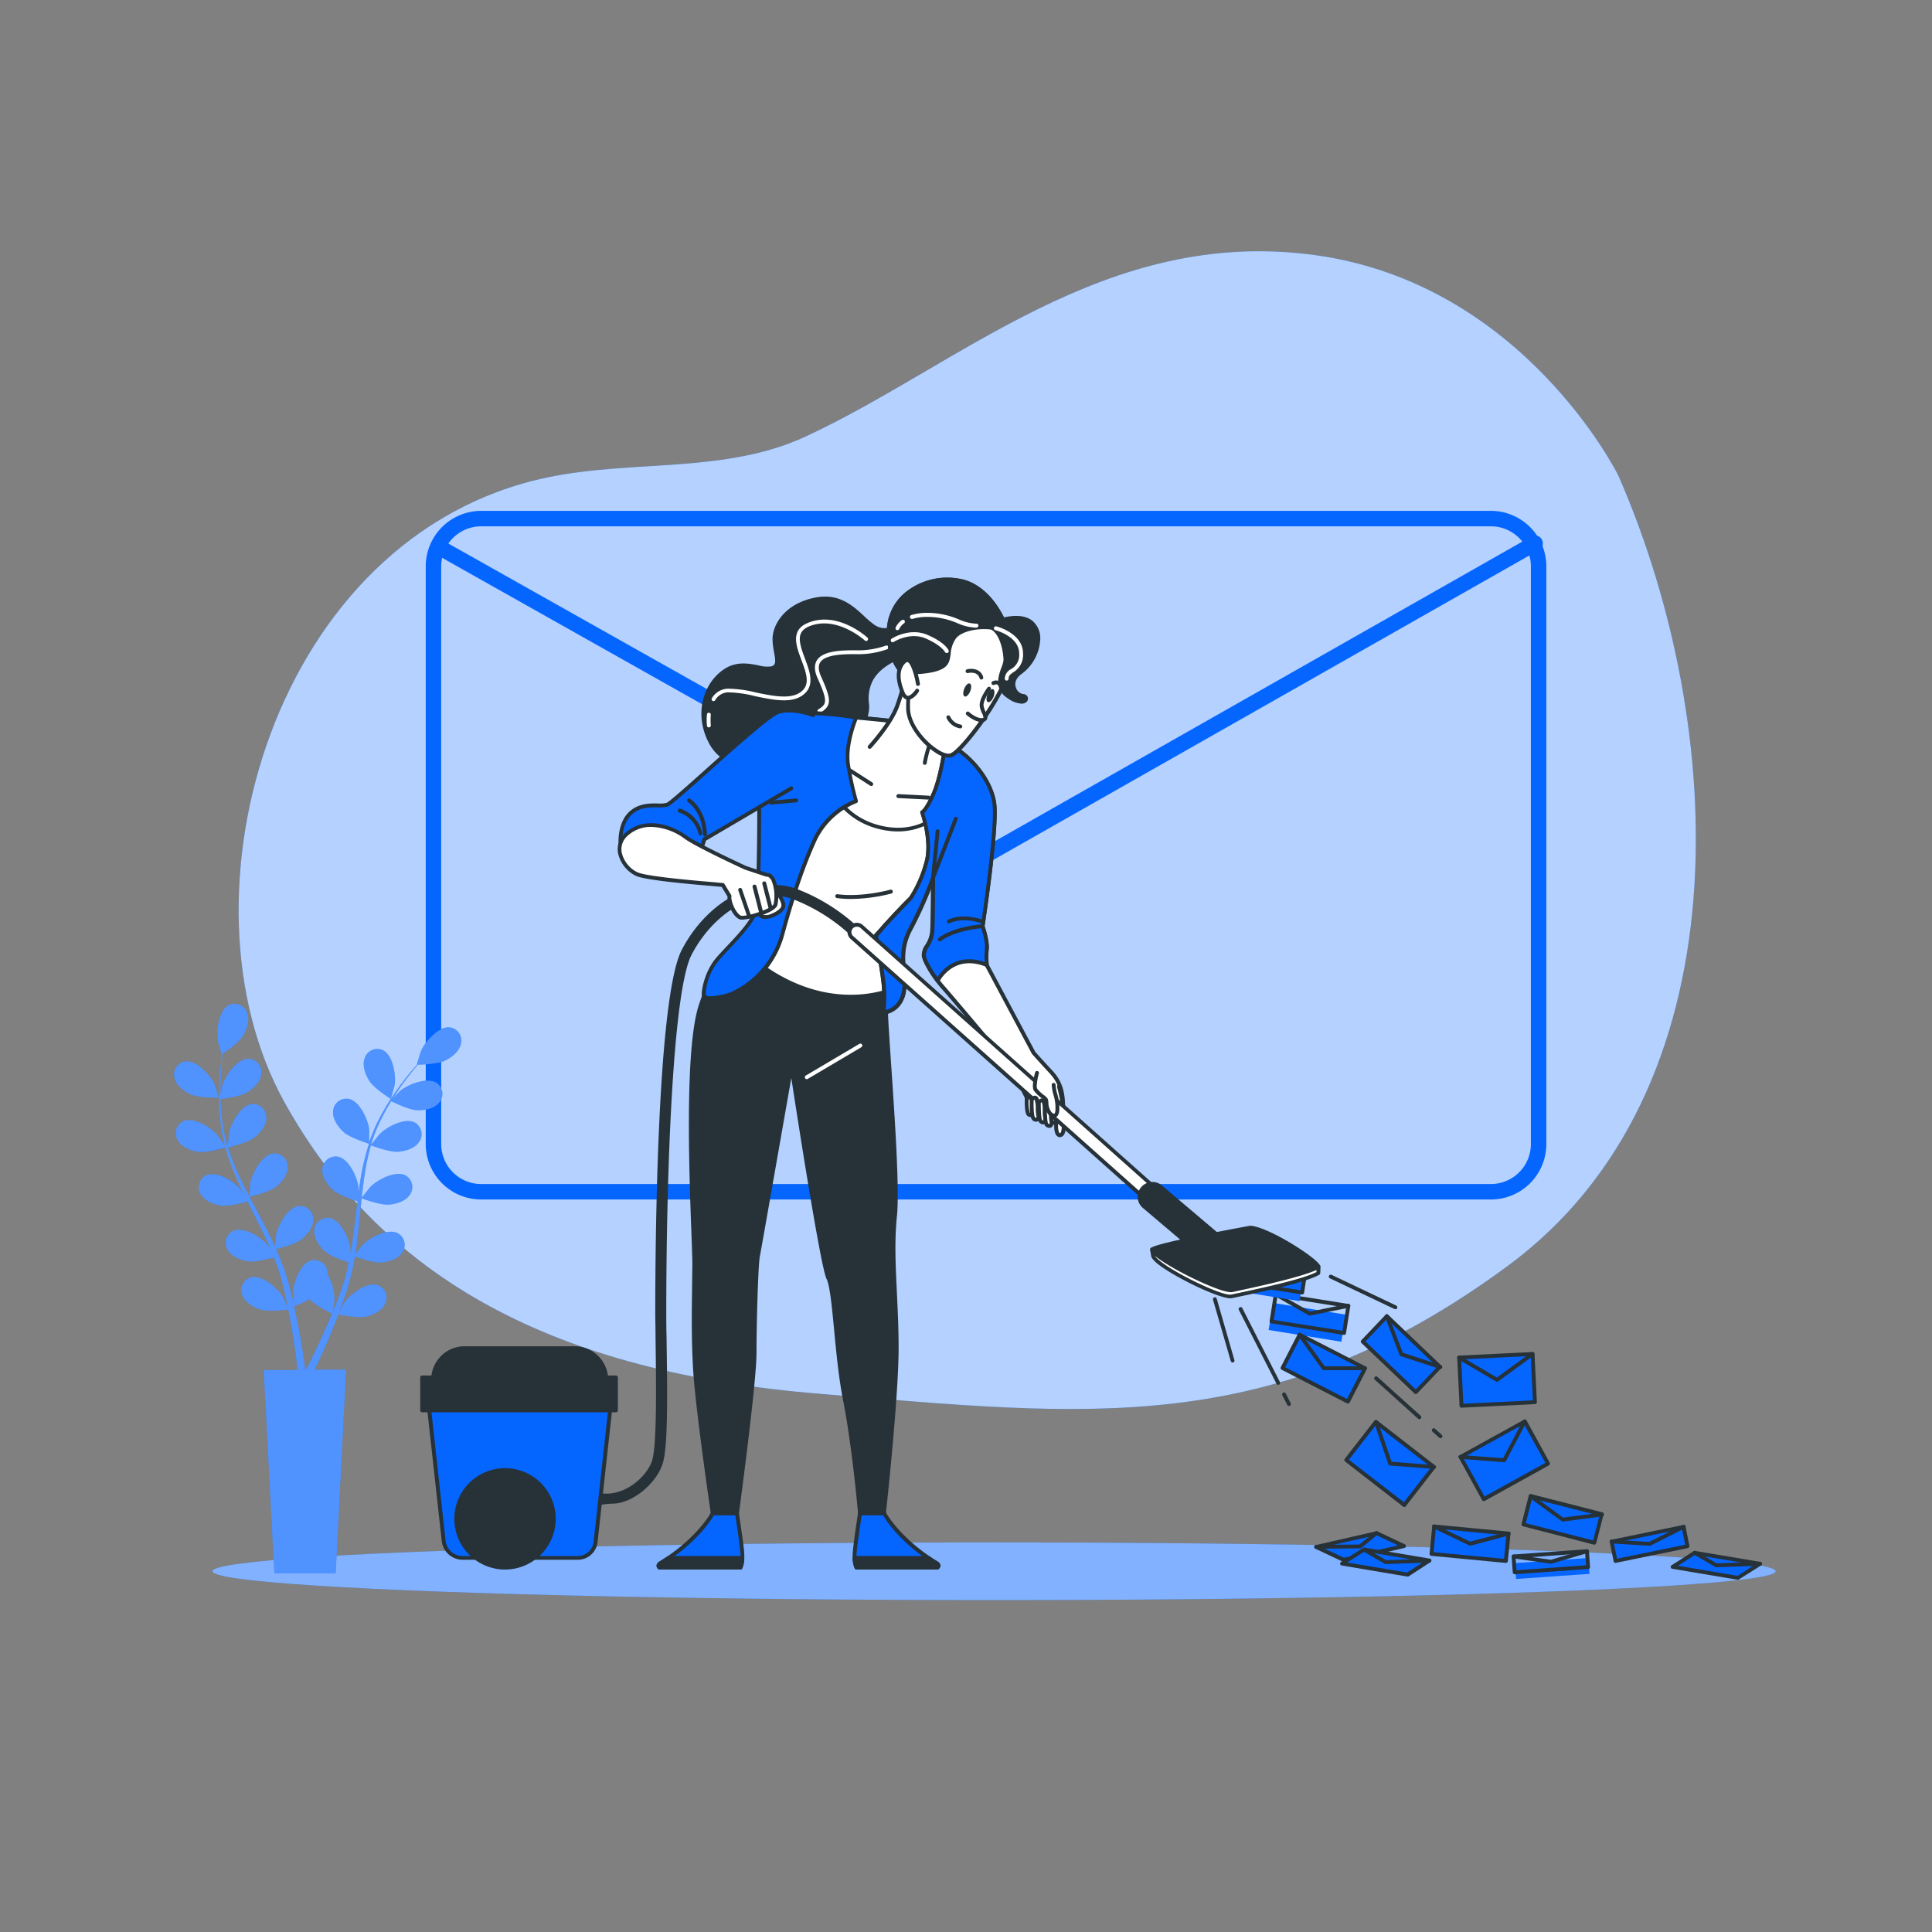 <svg xmlns="http://www.w3.org/2000/svg" viewBox="0 0 500 500"><rect x="0" y="0" width="500" height="500" fill="#808080" stroke="none"/><g id="freepik--background-simple--inject-124"><path d="M418.84,123.09S394.33,73.35,340.19,66s-91.92,28.56-131.76,47c-20.86,9.65-44.69,5.9-66.84,10.57C70.78,138.46,44.1,232,73.6,285.22c25.54,46.06,70.48,70,138.92,75.53s116.44,12,177.72-33.16S447.44,188.5,418.84,123.09Z" style="fill:#0565FF"></path><path d="M418.84,123.09S394.33,73.35,340.19,66s-91.92,28.56-131.76,47c-20.86,9.65-44.69,5.9-66.84,10.57C70.78,138.46,44.1,232,73.6,285.22c25.54,46.06,70.48,70,138.92,75.53s116.44,12,177.72-33.16S447.44,188.5,418.84,123.09Z" style="fill:#fff;opacity:0.7"></path></g><g id="freepik--Envelope--inject-124"><path d="M385.84,310.43H124.53a14.37,14.37,0,0,1-14.35-14.35V146.56a14.37,14.37,0,0,1,14.35-14.35H385.84a14.36,14.36,0,0,1,14.35,14.35V296.08A14.36,14.36,0,0,1,385.84,310.43ZM124.53,136.21a10.36,10.36,0,0,0-10.35,10.35V296.08a10.36,10.36,0,0,0,10.35,10.35H385.84a10.36,10.36,0,0,0,10.35-10.35V146.56a10.36,10.36,0,0,0-10.35-10.35Z" style="fill:#0565FF"></path><path d="M255.19,223.32a2,2,0,0,1-1-.26L112.76,143.43a2,2,0,1,1,2-3.48L255.18,219l141.1-80.14a2,2,0,0,1,2,3.48l-142.09,80.7A2,2,0,0,1,255.19,223.32Z" style="fill:#0565FF"></path></g><g id="freepik--Floor--inject-124"><ellipse cx="257.26" cy="406.64" rx="202.28" ry="7.46" style="fill:#0565FF"></ellipse><ellipse cx="257.26" cy="406.64" rx="202.28" ry="7.46" style="fill:#fff;opacity:0.5"></ellipse></g><g id="freepik--Plant--inject-124"><path d="M101.15,284.4s.93-3.4,1-3.62c.36-2.57-.46-7.76-3.09-9a3.43,3.43,0,0,0-4.68,2.07c-.71,1.93.19,4.3,1.24,5.93C96.82,281.67,101.14,284.4,101.15,284.4Z" style="fill:#0565FF"></path><path d="M116.4,265.89c-2.9-.32-6.34,3.65-7.39,6-.1.21-1.16,3.58-1.1,3.58H108c-.55.62-1.13,1.3-1.75,2-1.13,1.39-2.4,3-3.66,4.79a60.84,60.84,0,0,0-3.79,6.05,45.41,45.41,0,0,0-3.25,7.29s0,.07,0,.1c0-.86,0-3.24,0-3.42-.33-2.58-2.49-7.36-5.35-7.89a3.45,3.45,0,0,0-4,3.24c-.16,2,1.32,4.09,2.77,5.39,1.63,1.45,6.16,2.87,6.52,3A61.56,61.56,0,0,0,93.5,304c-.28,1.56-.51,3.14-.72,4.72,0-.73,0-1.39,0-1.49-.33-2.57-2.49-7.36-5.36-7.89a3.45,3.45,0,0,0-4,3.24c-.17,2,1.32,4.1,2.77,5.39s5.3,2.6,6.32,2.92c-.07.61-.15,1.22-.22,1.83-.35,2.92-.69,5.83-1.11,8.68-.14,1-.32,2-.5,3,0-.66,0-1.21,0-1.29-.33-2.58-2.49-7.36-5.35-7.89a3.45,3.45,0,0,0-4,3.24c-.16,2,1.32,4.09,2.77,5.39s4.93,2.46,6.15,2.86c-.22,1-.43,2-.68,3-.19.65-.32,1.29-.54,1.94s-.42,1.28-.62,1.91c-.44,1.21-.88,2.45-1.34,3.61-.31.81-.62,1.58-.93,2.35.16-1,.42-3,.43-3.13a13.38,13.38,0,0,0-1.8-6.5,3.84,3.84,0,0,0,0-.76,3.45,3.45,0,0,0-4.22-2.93c-2.81.75-4.59,5.69-4.72,8.29,0,.15.09,1.82.17,2.87-.14-.61-.27-1.2-.43-1.83-.29-1.25-.62-2.48-1-3.81-.2-.63-.39-1.27-.59-1.92s-.45-1.31-.68-2c-.55-1.52-1.19-3-1.87-4.55,1.09-.26,5-1.24,6.49-2.43s3.18-3.11,3.16-5.17a3.43,3.43,0,0,0-3.72-3.52c-2.89.31-5.4,4.92-5.93,7.47,0,.16-.2,2-.28,3-.41-.9-.82-1.81-1.27-2.71-1.29-2.6-2.68-5.2-4.06-7.8-.42-.79-.83-1.59-1.24-2.38.39-.09,5-1.16,6.72-2.49,1.54-1.18,3.18-3.12,3.16-5.17a3.45,3.45,0,0,0-3.72-3.53c-2.89.32-5.4,4.93-5.93,7.47,0,.19-.28,2.88-.31,3.57-.91-1.75-1.8-3.51-2.61-5.28A60.9,60.9,0,0,1,59,296.93c.18,0,5-1.13,6.77-2.49,1.54-1.18,3.17-3.12,3.15-5.17a3.45,3.45,0,0,0-3.72-3.53c-2.89.32-5.4,4.93-5.93,7.47,0,.17-.22,2.22-.28,3.2h-.17a44.74,44.74,0,0,1-1.48-7.77c-.16-1.45-.24-2.84-.28-4.19.92-.11,5.1-.67,6.84-1.72S67.4,280,67.61,278A3.44,3.44,0,0,0,64.3,274c-2.91,0-5.91,4.3-6.71,6.77,0,.13-.34,1.55-.53,2.58,0-.61,0-1.24,0-1.83,0-2.2.14-4.21.28-6,.09-1,.18-1.92.28-2.78.85-.58,4.21-2.95,5.25-4.65s1.84-4.05,1.08-6a3.45,3.45,0,0,0-4.74-1.95c-2.59,1.34-3.27,6.54-2.84,9.1,0,.23,1,3.62,1.06,3.59l.05,0c-.11.82-.23,1.7-.33,2.67-.18,1.78-.36,3.8-.41,6a60,60,0,0,0,.17,7.13,44.57,44.57,0,0,0,1.32,7.88l0,.09c-.46-.72-1.81-2.69-1.93-2.83-1.7-2-6.14-4.76-8.82-3.62A3.44,3.44,0,0,0,46,295.1c1,1.8,3.36,2.69,5.28,3,2.16.32,6.72-1,7.09-1.11a59.61,59.61,0,0,0,2.76,7.65c.63,1.45,1.3,2.9,2,4.33-.41-.61-.79-1.15-.85-1.22-1.7-2-6.14-4.76-8.82-3.62A3.44,3.44,0,0,0,51.89,309c1,1.8,3.36,2.69,5.28,3s5.86-.76,6.89-1.06c.27.55.54,1.1.82,1.65,1.32,2.63,2.65,5.25,3.87,7.86.43.91.82,1.84,1.22,2.76-.37-.55-.69-1-.74-1.06-1.7-2-6.14-4.77-8.82-3.63a3.45,3.45,0,0,0-1.53,4.9c1,1.8,3.36,2.69,5.28,3s5.48-.67,6.7-1c.38,1,.76,1.91,1.08,2.85.21.65.45,1.26.62,1.92l.54,1.94c.3,1.24.61,2.52.87,3.74.19.85.35,1.66.52,2.48-.42-.92-1.28-2.7-1.37-2.85-1.38-2.2-5.34-5.63-8.17-4.92a3.45,3.45,0,0,0-2.25,4.61c.71,1.93,2.92,3.17,4.77,3.74,2,.62,6.57,0,7.14,0,.27,1.36.52,2.67.74,3.92.76,4.32,1.23,7.95,1.52,10.49,0,.45.1.86.14,1.24H68.25L71,407.2H86.87l2.7-52.73H81.41l.18-.38c1.12-2.33,2.68-5.68,4.35-9.79.54-1.29,1.08-2.68,1.62-4.12.55.11,5,1,7.12.55,1.89-.43,4.19-1.5,5-3.37a3.44,3.44,0,0,0-1.9-4.76c-2.76-.93-7,2.21-8.51,4.3-.09.12-.93,1.57-1.44,2.49.22-.59.44-1.15.65-1.76.44-1.2.85-2.41,1.29-3.71l.57-1.93c.21-.64.35-1.34.52-2,.38-1.57.68-3.19,1-4.82,1,.38,4.81,1.69,6.75,1.55s4.37-.85,5.49-2.57a3.44,3.44,0,0,0-1.16-5c-2.58-1.33-7.22,1.12-9.06,3-.12.11-1.29,1.58-1.92,2.39.15-1,.31-2,.44-3,.35-2.89.63-5.82.91-8.74.09-.9.19-1.79.28-2.68.37.14,4.8,1.79,7,1.63,1.94-.13,4.37-.84,5.49-2.57a3.44,3.44,0,0,0-1.16-5c-2.59-1.33-7.22,1.13-9.07,3-.13.14-1.82,2.25-2.22,2.8.2-2,.43-3.92.73-5.84A60.2,60.2,0,0,1,96,296.41c.17.07,4.79,1.81,7,1.66,1.93-.14,4.36-.85,5.48-2.57a3.45,3.45,0,0,0-1.15-5c-2.59-1.33-7.23,1.13-9.07,3-.12.12-1.41,1.73-2,2.5l-.15-.07a43.81,43.81,0,0,1,3.06-7.3c.66-1.3,1.36-2.5,2.07-3.65.83.41,4.63,2.26,6.65,2.34s4.43-.36,5.74-1.95a3.45,3.45,0,0,0-.6-5.09c-2.43-1.61-7.31.32-9.34,1.94-.11.09-1.14,1.11-1.87,1.86.33-.51.66-1.05,1-1.54,1.22-1.83,2.45-3.44,3.55-4.85.63-.8,1.22-1.5,1.77-2.16,1,0,5.14-.14,6.94-1s3.77-2.36,4.2-4.37A3.45,3.45,0,0,0,116.4,265.89ZM84.35,343.63c-1.74,4-3.35,7.31-4.51,9.6l-.64,1.24H79c-.06-.45-.12-.94-.2-1.48-.35-2.57-.9-6.22-1.77-10.57-.27-1.37-.58-2.83-.92-4.33a39.73,39.73,0,0,0,4-1.87c1.49,1.61,5.3,3.5,5.8,3.74C85.38,341.24,84.86,342.47,84.35,343.63Z" style="fill:#0565FF"></path><path d="M49.47,283.27c2.09.92,7.2.8,7.2.8s-1.09-3.34-1.19-3.55c-1.12-2.34-4.67-6.21-7.55-5.82A3.44,3.44,0,0,0,45.17,279C45.64,281,47.69,282.5,49.47,283.27Z" style="fill:#0565FF"></path><path d="M49.47,283.27c2.09.92,7.2.8,7.2.8s-1.09-3.34-1.19-3.55c-1.12-2.34-4.67-6.21-7.55-5.82A3.44,3.44,0,0,0,45.17,279C45.64,281,47.69,282.5,49.47,283.27Z" style="fill:#fff;opacity:0.3"></path><path d="M101.15,284.4s.93-3.4,1-3.62c.36-2.57-.46-7.76-3.09-9a3.43,3.43,0,0,0-4.68,2.07c-.71,1.93.19,4.3,1.24,5.93C96.82,281.67,101.14,284.4,101.15,284.4Z" style="fill:#fff;opacity:0.3"></path><path d="M58.33,297a59.61,59.61,0,0,0,2.76,7.65c.63,1.45,1.3,2.9,2,4.33-.41-.61-.79-1.15-.85-1.22-1.7-2-6.14-4.76-8.82-3.62A3.44,3.44,0,0,0,51.89,309c1,1.8,3.36,2.69,5.28,3s5.86-.76,6.89-1.06c.27.55.54,1.1.82,1.65,1.32,2.63,2.65,5.25,3.87,7.86.43.91.82,1.84,1.22,2.76-.37-.55-.69-1-.74-1.06-1.7-2-6.14-4.77-8.82-3.63a3.45,3.45,0,0,0-1.53,4.9c1,1.8,3.36,2.69,5.28,3s5.48-.67,6.7-1c.38,1,.76,1.91,1.08,2.85.21.65.45,1.26.62,1.92l.54,1.94c.3,1.24.61,2.52.87,3.74.19.85.35,1.66.52,2.48-.42-.92-1.28-2.7-1.37-2.85-1.38-2.2-5.34-5.63-8.17-4.92a3.45,3.45,0,0,0-2.25,4.61c.71,1.93,2.92,3.17,4.77,3.74,2,.62,6.57,0,7.14,0,.27,1.36.52,2.67.74,3.92.76,4.32,1.23,7.95,1.52,10.49,0,.45.1.86.14,1.24H68.25L71,407.2H86.87l2.7-52.73H81.41l.18-.38c1.12-2.33,2.68-5.68,4.35-9.79.54-1.29,1.08-2.68,1.62-4.12.55.11,5,1,7.12.55,1.89-.43,4.19-1.5,5-3.37a3.44,3.44,0,0,0-1.9-4.76c-2.76-.93-7,2.21-8.51,4.3-.09.12-.93,1.57-1.44,2.49.22-.59.44-1.15.65-1.76.44-1.2.85-2.41,1.29-3.71l.57-1.93c.21-.64.35-1.34.52-2,.38-1.57.68-3.19,1-4.82,1,.38,4.81,1.69,6.75,1.55s4.37-.85,5.49-2.57a3.44,3.44,0,0,0-1.16-5c-2.58-1.33-7.22,1.12-9.06,3-.12.11-1.29,1.58-1.92,2.39.15-1,.31-2,.44-3,.35-2.89.63-5.82.91-8.74.09-.9.19-1.79.28-2.68.37.14,4.8,1.79,7,1.63,1.94-.13,4.37-.84,5.49-2.57a3.44,3.44,0,0,0-1.16-5c-2.59-1.33-7.22,1.13-9.07,3-.13.14-1.82,2.25-2.22,2.8.2-2,.43-3.92.73-5.84A60.2,60.2,0,0,1,96,296.41c.17.07,4.79,1.81,7,1.66,1.93-.14,4.36-.85,5.48-2.57a3.45,3.45,0,0,0-1.15-5c-2.59-1.33-7.23,1.13-9.07,3-.12.12-1.41,1.73-2,2.5l-.15-.07a43.81,43.81,0,0,1,3.06-7.3c.66-1.3,1.36-2.5,2.07-3.65.83.41,4.63,2.26,6.65,2.34s4.43-.36,5.74-1.95a3.45,3.45,0,0,0-.6-5.09c-2.43-1.61-7.31.32-9.34,1.94-.11.09-1.14,1.11-1.87,1.86.33-.51.66-1.05,1-1.54,1.22-1.83,2.45-3.44,3.55-4.85.63-.8,1.22-1.5,1.77-2.16,1,0,5.14-.14,6.94-1s3.77-2.36,4.2-4.37a3.45,3.45,0,0,0-2.88-4.24c-2.9-.32-6.34,3.65-7.39,6-.1.21-1.16,3.58-1.1,3.58H108c-.55.62-1.13,1.3-1.75,2-1.13,1.39-2.4,3-3.66,4.79a60.84,60.84,0,0,0-3.79,6.05,45.41,45.41,0,0,0-3.25,7.29s0,.07,0,.1c0-.86,0-3.24,0-3.42-.33-2.58-2.49-7.36-5.35-7.89a3.45,3.45,0,0,0-4,3.24c-.16,2,1.32,4.09,2.77,5.39,1.63,1.45,6.16,2.87,6.52,3A61.56,61.56,0,0,0,93.5,304c-.28,1.56-.51,3.14-.72,4.72,0-.73,0-1.39,0-1.49-.33-2.57-2.49-7.36-5.36-7.89a3.45,3.45,0,0,0-4,3.24c-.17,2,1.32,4.1,2.77,5.39s5.3,2.6,6.32,2.92c-.07.61-.15,1.22-.22,1.83-.35,2.92-.69,5.83-1.11,8.68-.14,1-.32,2-.5,3,0-.66,0-1.21,0-1.29-.33-2.58-2.49-7.36-5.35-7.89a3.45,3.45,0,0,0-4,3.24c-.16,2,1.32,4.09,2.77,5.39s4.93,2.46,6.15,2.86c-.22,1-.43,2-.68,3-.19.65-.32,1.29-.54,1.94s-.42,1.28-.62,1.91c-.44,1.21-.88,2.45-1.34,3.61-.31.81-.62,1.58-.93,2.35.16-1,.42-3,.43-3.13a13.38,13.38,0,0,0-1.8-6.5,3.84,3.84,0,0,0,0-.76,3.45,3.45,0,0,0-4.22-2.93c-2.81.75-4.59,5.69-4.72,8.29,0,.15.09,1.82.17,2.87-.14-.61-.27-1.2-.43-1.83-.29-1.25-.62-2.48-1-3.81-.2-.63-.39-1.27-.59-1.92s-.45-1.31-.68-2c-.55-1.52-1.19-3-1.87-4.55,1.09-.26,5-1.24,6.49-2.43s3.18-3.11,3.16-5.17a3.43,3.43,0,0,0-3.72-3.52c-2.89.31-5.4,4.92-5.93,7.47,0,.16-.2,2-.28,3-.41-.9-.82-1.81-1.27-2.71-1.29-2.6-2.68-5.2-4.06-7.8-.42-.79-.83-1.59-1.24-2.38.39-.09,5-1.16,6.72-2.49,1.54-1.18,3.18-3.12,3.16-5.17a3.45,3.45,0,0,0-3.72-3.53c-2.89.32-5.4,4.93-5.93,7.47,0,.19-.28,2.88-.31,3.57-.91-1.75-1.8-3.51-2.61-5.28A60.9,60.9,0,0,1,59,296.93c.18,0,5-1.13,6.77-2.49,1.54-1.18,3.17-3.12,3.15-5.17a3.45,3.45,0,0,0-3.72-3.53c-2.89.32-5.4,4.93-5.93,7.47,0,.17-.22,2.22-.28,3.2h-.17a44.74,44.74,0,0,1-1.48-7.77c-.16-1.45-.24-2.84-.28-4.19.92-.11,5.1-.67,6.84-1.72S67.4,280,67.61,278A3.44,3.44,0,0,0,64.3,274c-2.91,0-5.91,4.3-6.71,6.77,0,.13-.34,1.55-.53,2.58,0-.61,0-1.24,0-1.83,0-2.2.14-4.21.28-6,.09-1,.18-1.92.28-2.78.85-.58,4.21-2.95,5.25-4.65s1.84-4.05,1.08-6a3.45,3.45,0,0,0-4.74-1.95c-2.59,1.34-3.27,6.54-2.84,9.1,0,.23,1,3.62,1.06,3.59l.05,0c-.11.82-.23,1.7-.33,2.67-.18,1.78-.36,3.8-.41,6a60,60,0,0,0,.17,7.13,44.57,44.57,0,0,0,1.32,7.88l0,.09c-.46-.72-1.81-2.69-1.93-2.83-1.7-2-6.14-4.76-8.82-3.62A3.44,3.44,0,0,0,46,295.1c1,1.8,3.36,2.69,5.28,3C53.4,298.39,58,297.07,58.33,297ZM80.1,336.22c1.49,1.61,5.3,3.5,5.8,3.74-.52,1.28-1,2.51-1.55,3.67-1.74,4-3.35,7.31-4.51,9.6l-.64,1.24H79c-.06-.45-.12-.94-.2-1.48-.35-2.57-.9-6.22-1.77-10.57-.27-1.37-.58-2.83-.92-4.33A39.73,39.73,0,0,0,80.1,336.22Z" style="fill:#fff;opacity:0.3"></path></g><g id="freepik--Mails--inject-124"><rect x="377.92" y="350.86" width="19.01" height="12.49" transform="translate(-16.94 19.3) rotate(-2.79)" style="fill:#0565FF"></rect><path d="M378.23,364.31a.51.51,0,0,1-.5-.48l-.6-12.47a.52.52,0,0,1,.12-.36.53.53,0,0,1,.35-.17l19-.92a.47.47,0,0,1,.53.47l.61,12.48a.53.53,0,0,1-.13.36.48.48,0,0,1-.35.16l-19,.93Zm-.08-12.5.56,11.48,18-.88-.56-11.48Z" style="fill:#263238"></path><path d="M387.42,357.61a.45.45,0,0,1-.25-.07l-9.8-5.78a.49.49,0,0,1-.18-.68.51.51,0,0,1,.69-.18l9.51,5.61,8.92-6.51a.51.51,0,0,1,.7.11.5.5,0,0,1-.11.7l-9.18,6.7A.49.49,0,0,1,387.42,357.61Z" style="fill:#263238"></path><rect x="391.87" y="402.13" width="19.01" height="4.11" transform="matrix(1, -0.07, 0.07, 1, -27.96, 29.83)" style="fill:#0565FF"></rect><path d="M392,407.41a.5.5,0,0,1-.5-.46l-.29-4.1a.51.51,0,0,1,.46-.54l19-1.36a.51.51,0,0,1,.54.46l.29,4.1a.49.49,0,0,1-.12.37.51.51,0,0,1-.34.17l-19,1.36Zm.24-4.13.23,3.1,18-1.29-.23-3.11Z" style="fill:#263238"></path><path d="M401.38,404.68h-.08l-9.62-1.37a.5.5,0,0,1-.43-.57.51.51,0,0,1,.57-.42l9.52,1.35,9.23-2.7a.5.5,0,0,1,.62.34.51.51,0,0,1-.34.62l-9.33,2.73Z" style="fill:#263238"></path><rect x="394.9" y="389.43" width="19.01" height="7.6" transform="translate(110.2 -88.03) rotate(14.36)" style="fill:#0565FF"></rect><path d="M412.66,399.76h-.12L394.13,395a.5.5,0,0,1-.36-.61l1.88-7.35a.5.5,0,0,1,.61-.36l18.41,4.71a.52.52,0,0,1,.31.23.46.46,0,0,1,0,.38l-1.88,7.36a.56.56,0,0,1-.23.31A.58.58,0,0,1,412.66,399.76Zm-17.8-5.57,17.44,4.47,1.64-6.4L396.5,387.8Z" style="fill:#263238"></path><path d="M404.4,393.73a.54.54,0,0,1-.3-.1l-8.26-6a.51.51,0,0,1-.11-.7.5.5,0,0,1,.7-.1l8.1,5.92,10-1.3a.5.5,0,0,1,.13,1l-10.15,1.32Z" style="fill:#263238"></path><rect x="379.75" y="371.66" width="19.01" height="12.49" transform="translate(-134.23 235.45) rotate(-28.93)" style="fill:#0565FF"></rect><path d="M384,388.47l-.14,0a.48.48,0,0,1-.3-.24l-6-10.93a.49.49,0,0,1,.19-.68l16.64-9.19a.5.5,0,0,1,.68.19l6,10.93a.51.51,0,0,1-.2.68l-16.63,9.2A.53.53,0,0,1,384,388.47Zm-5.37-11.24,5.56,10.06,15.76-8.71-5.56-10.06Z" style="fill:#263238"></path><path d="M389.25,378.41h0l-11.33-.86a.5.5,0,1,1,.07-1l11,.84,5.15-9.77a.49.49,0,0,1,.67-.21.5.5,0,0,1,.21.68l-5.3,10.06A.49.49,0,0,1,389.25,378.41Z" style="fill:#263238"></path><rect x="417.39" y="396.98" width="19.01" height="5.14" transform="translate(-71.59 93.95) rotate(-11.59)" style="fill:#0565FF"></rect><path d="M418.09,404.48a.48.48,0,0,1-.48-.4l-1-5a.51.51,0,0,1,.07-.38.49.49,0,0,1,.32-.21l18.62-3.83a.51.51,0,0,1,.38.08.49.49,0,0,1,.21.31l1,5a.5.5,0,0,1-.39.59l-18.62,3.82Zm-.44-5.15.84,4.06,17.64-3.62-.84-4.06Z" style="fill:#263238"></path><path d="M426.89,400.05h0l-9.83-.61a.49.49,0,0,1-.47-.53.47.47,0,0,1,.53-.46l9.69.6,8.68-4.37a.5.5,0,1,1,.45.89l-8.8,4.43A.42.42,0,0,1,426.89,400.05Z" style="fill:#263238"></path><rect x="329.51" y="336.46" width="19.01" height="7.08" transform="matrix(0.99, 0.16, -0.16, 0.99, 57.07, -48.63)" style="fill:#0565FF"></rect><path d="M347.85,345.47h-.08l-18.78-3a.5.5,0,0,1-.41-.57l1.1-7a.48.48,0,0,1,.2-.33.49.49,0,0,1,.37-.09l18.78,3a.49.49,0,0,1,.41.57l-1.1,7a.49.49,0,0,1-.49.42Zm-18.21-3.87,17.79,2.8.95-6-17.79-2.81Z" style="fill:#263238"></path><path d="M339,340.5a.42.42,0,0,1-.24-.07l-8.84-5a.5.5,0,0,1,.49-.87l8.67,4.88,9.76-2a.5.5,0,0,1,.2,1l-9.94,2Z" style="fill:#263238"></path><rect x="318.66" y="326.03" width="19.01" height="7.08" transform="matrix(0.99, 0.16, -0.16, 0.99, 55.31, -47.07)" style="fill:#0565FF"></rect><path d="M337,335h-.08l-18.78-2.95a.5.5,0,0,1-.41-.58l1.1-7a.46.46,0,0,1,.2-.32.49.49,0,0,1,.37-.09l18.78,2.95a.5.5,0,0,1,.41.58l-1.1,7a.46.46,0,0,1-.2.32A.45.45,0,0,1,337,335Zm-18.21-3.87,17.79,2.8.95-6-17.79-2.8Z" style="fill:#263238"></path><path d="M328.16,330.07a.51.51,0,0,1-.24-.07l-8.84-5a.51.51,0,0,1-.19-.69.5.5,0,0,1,.68-.19l8.67,4.89,9.76-2a.5.5,0,0,1,.59.39.51.51,0,0,1-.39.59l-9.94,2Z" style="fill:#263238"></path><rect x="353.17" y="345.93" width="19.01" height="9.05" transform="translate(341.75 -153.44) rotate(43.6)" style="fill:#0565FF"></rect><path d="M366.43,360.79a.47.47,0,0,1-.34-.13l-13.77-13.11a.5.5,0,0,1,0-.71l6.24-6.56a.51.51,0,0,1,.35-.15.48.48,0,0,1,.36.14L373,353.38a.49.49,0,0,1,0,.7l-6.25,6.56a.49.49,0,0,1-.35.15Zm-13.05-13.62,13,12.42,5.56-5.84-13-12.41Z" style="fill:#263238"></path><path d="M372.68,354.24a.41.41,0,0,1-.16,0l-10-3.27a.49.49,0,0,1-.31-.3l-3.76-9.83a.5.5,0,1,1,.93-.36l3.67,9.61,9.78,3.2a.5.5,0,0,1-.15,1Z" style="fill:#263238"></path><rect x="350.23" y="372.52" width="19.01" height="12.49" transform="translate(307.86 -141.02) rotate(37.82)" style="fill:#0565FF"></rect><path d="M363.41,390a.47.47,0,0,1-.3-.1l-15-11.66a.53.53,0,0,1-.19-.33.55.55,0,0,1,.1-.37l7.66-9.86a.51.51,0,0,1,.71-.09l15,11.65a.53.53,0,0,1,.19.33.52.52,0,0,1-.1.37l-7.66,9.87A.5.5,0,0,1,363.41,390ZM349.1,377.78l14.22,11,7.05-9.07L356.15,368.7Z" style="fill:#263238"></path><path d="M371.07,380.16h0l-11.33-.9a.51.51,0,0,1-.44-.34l-3.67-10.76a.5.5,0,0,1,.94-.32l3.57,10.45,11,.87a.5.5,0,0,1,0,1Z" style="fill:#263238"></path><polygon points="347.76 403.67 363.36 400.12 356.22 396.75 340.62 400.31 347.76 403.67" style="fill:#0565FF"></polygon><path d="M347.76,404.17a.49.49,0,0,1-.21,0l-7.14-3.36a.51.51,0,0,1-.28-.51.48.48,0,0,1,.38-.43l15.6-3.56a.47.47,0,0,1,.33,0l7.13,3.36a.52.52,0,0,1,.29.51.51.51,0,0,1-.39.43l-15.6,3.56Zm-5.61-3.69,5.67,2.67,14-3.2-5.66-2.67Z" style="fill:#263238"></path><path d="M340.62,400.81a.5.5,0,1,1,0-1l11.19-.09,4.1-3.35a.49.49,0,0,1,.7.07.5.5,0,0,1-.07.7l-4.23,3.46a.52.52,0,0,1-.32.11l-11.36.1Z" style="fill:#263238"></path><rect x="370.77" y="395.95" width="19.34" height="7.13" transform="translate(39.52 -34.21) rotate(5.43)" style="fill:#0565FF"></rect><path d="M389.73,404.48h-.05l-19.25-1.83a.51.51,0,0,1-.45-.55l.68-7.1a.48.48,0,0,1,.18-.34.52.52,0,0,1,.36-.11l19.25,1.83a.49.49,0,0,1,.45.54l-.67,7.11a.57.57,0,0,1-.18.34A.54.54,0,0,1,389.73,404.48ZM371,401.7l18.26,1.73.58-6.1-18.26-1.74Z" style="fill:#263238"></path><path d="M380.44,400a.44.44,0,0,1-.22-.05l-9.28-4.46a.5.5,0,1,1,.43-.9l9.12,4.38,9.79-2.59a.5.5,0,1,1,.25,1l-10,2.64Z" style="fill:#263238"></path><rect x="333.08" y="349.23" width="19.01" height="9.7" transform="translate(199.65 -117.42) rotate(27.19)" style="fill:#0565FF"></rect><path d="M348.82,363.23a.68.68,0,0,1-.23-.05l-16.9-8.69a.5.5,0,0,1-.22-.67l4.43-8.63a.5.5,0,0,1,.68-.21l16.9,8.68a.51.51,0,0,1,.25.29.5.5,0,0,1,0,.38L349.27,363A.51.51,0,0,1,348.82,363.23Zm-16.23-9.4,16,8.23,4-7.74-16-8.23Z" style="fill:#263238"></path><path d="M353.26,354.6h0l-10.67,0a.49.49,0,0,1-.4-.21l-6.24-8.66a.5.5,0,0,1,.12-.7.49.49,0,0,1,.69.12l6.09,8.45,10.42,0a.52.52,0,0,1,.5.51A.51.51,0,0,1,353.26,354.6Z" style="fill:#263238"></path><polygon points="347.32 404.68 364.22 407.52 369.93 403.88 353.02 401.04 347.32 404.68" style="fill:#0565FF"></polygon><path d="M364.22,408h-.08l-16.91-2.85a.5.5,0,0,1-.18-.91l5.71-3.64a.47.47,0,0,1,.35-.08l16.9,2.85a.49.49,0,0,1,.41.39.51.51,0,0,1-.22.53L364.49,408A.5.5,0,0,1,364.22,408Zm-15.54-3.63,15.44,2.6,4.45-2.84-15.44-2.6Z" style="fill:#263238"></path><path d="M358.62,404.78a.47.47,0,0,1-.25-.07l-5.6-3.24a.5.5,0,0,1-.18-.68.51.51,0,0,1,.69-.19l5.47,3.18,11.16-.4a.52.52,0,0,1,.52.49.49.49,0,0,1-.48.51l-11.31.4Z" style="fill:#263238"></path><polygon points="432.87 405.5 449.78 408.35 455.48 404.7 438.58 401.86 432.87 405.5" style="fill:#0565FF"></polygon><path d="M449.78,408.84h-.09L432.79,406a.49.49,0,0,1-.41-.39.51.51,0,0,1,.22-.52l5.71-3.64a.48.48,0,0,1,.35-.08l16.91,2.85a.5.5,0,0,1,.4.39.49.49,0,0,1-.22.53L450,408.77A.48.48,0,0,1,449.78,408.84Zm-15.55-3.62,15.44,2.6,4.45-2.84-15.44-2.6Z" style="fill:#263238"></path><path d="M444.18,405.6a.43.43,0,0,1-.25-.07l-5.6-3.24a.51.51,0,0,1-.19-.68.52.52,0,0,1,.69-.19l5.47,3.18,11.17-.4a.51.51,0,0,1,.51.49.49.49,0,0,1-.48.51l-11.31.4Z" style="fill:#263238"></path></g><g id="freepik--Character--inject-124"><path d="M232.93,161.26s-3.16,3.31-6.79.94-7.09-8.52-14.83-7.1-10.88,6.63-10.88,10.26,1.89,6.78-.63,7.57-7.57-2.52-12.31.79-6.78,9.94-4.57,16.09,6,8,15.3,9.31,20.67-6.63,24.3-11.05.47-6.78,2.68-11.67,8.52-6.63,9.46-7.26S238.13,160.94,232.93,161.26Z" style="fill:#263238"></path><path d="M200.24,199.75a14.48,14.48,0,0,1-2.09-.14c-8.9-1.2-13.28-2.88-15.7-9.63-2.25-6.28-.3-13.13,4.76-16.67,3.22-2.26,6.52-1.62,9.17-1.1a7.61,7.61,0,0,0,3.27.24c1.16-.36,1.11-1.28.68-3.62a19.23,19.23,0,0,1-.4-3.47c0-3.49,3-9.23,11.29-10.75,6-1.1,9.58,2.21,12.45,4.87a22.19,22.19,0,0,0,2.75,2.3c3.24,2.12,6-.75,6.15-.87a.45.45,0,0,1,.33-.15,3.06,3.06,0,0,1,3.47,2.08c.77,2.3-.51,6.1-1.43,6.72a7.92,7.92,0,0,1-1.17.55c-2.08.89-6.42,2.73-8.12,6.5a10.15,10.15,0,0,0-.79,5.18,8.19,8.19,0,0,1-2,6.6C219.32,192.75,209.12,199.75,200.24,199.75Zm-7.79-27a7.87,7.87,0,0,0-4.67,1.41c-4.69,3.28-6.49,9.66-4.39,15.51,2,5.68,5.38,7.69,14.9,9,8.93,1.21,20.1-6.31,23.84-10.86a7.29,7.29,0,0,0,1.73-5.92,11.18,11.18,0,0,1,.88-5.65c1.86-4.12,6.44-6.06,8.64-7,.46-.2.86-.37,1-.46.44-.34,1.75-3.66,1-5.66a2.07,2.07,0,0,0-2.25-1.32c-.72.65-3.81,3.13-7.27.87a22.3,22.3,0,0,1-2.88-2.41c-2.84-2.64-6.06-5.63-11.58-4.62-7.69,1.42-10.48,6.62-10.48,9.77a17.65,17.65,0,0,0,.39,3.29c.38,2.11.74,4.1-1.37,4.76a8.15,8.15,0,0,1-3.76-.22A19.7,19.7,0,0,0,192.45,172.72Z" style="fill:#263238"></path><path d="M183.46,188.25a.5.5,0,0,1-.5-.45,14.84,14.84,0,0,1,0-2.9.5.5,0,0,1,.54-.45.5.5,0,0,1,.45.55,15.58,15.58,0,0,0,0,2.69.5.5,0,0,1-.44.55Z" style="fill:#fff"></path><path d="M184.67,181.45a.52.52,0,0,1-.27-.07.51.51,0,0,1-.16-.69,5,5,0,0,1,4.16-2.46,31.51,31.51,0,0,1,7.29,1c4.82,1,9.8,2,12.25-.79,1.63-1.88.58-4.68-.54-7.64-1.35-3.61-2.89-7.7,1.66-9.59,7.67-3.2,15.13,3.53,15.45,3.82a.51.51,0,0,1,0,.71.5.5,0,0,1-.71,0c-.07-.07-7.32-6.58-14.39-3.64-3.4,1.42-2.69,4.09-1.1,8.32,1.16,3.1,2.37,6.32.36,8.64-2.84,3.27-8.11,2.18-13.21,1.12a30.45,30.45,0,0,0-7-1,4,4,0,0,0-3.36,2A.48.48,0,0,1,184.67,181.45Z" style="fill:#fff"></path><path d="M212.05,184.52a.52.52,0,0,1-.43-.24.51.51,0,0,1,.16-.69c2.13-1.33,2.58-1.93-.19-8.07-.86-1.92-.91-3.49-.15-4.67,1.53-2.36,5.93-2.56,9.93-2.56a21.53,21.53,0,0,0,7.88-1.2.49.49,0,0,1,.66.25.5.5,0,0,1-.25.66,22,22,0,0,1-8.29,1.29c-2.7,0-7.73,0-9.09,2.11-.57.87-.49,2.12.22,3.71,2.76,6.11,2.73,7.51-.19,9.33A.5.5,0,0,1,212.05,184.52Z" style="fill:#fff"></path><path d="M249.91,214.34c-1.51,5.85-11,15.17-14.3,18.21s-8.89,9.54-8.89,9.54,2.6,10.4,2.6,17.77,3.47,44.45,2.38,54.85.44,21.11.44,34.12-3.3,42.84-3.3,42.84h-6.29s-1.47-17.13-3.85-29.27-2.6-28.18-4.34-31.65-9.54-54.84-9.54-54.84-8.24,47-8.67,49.21-.87,17.34-.87,25.14-4.55,41.41-4.55,41.41h-6.29s-3.9-26.45-4.55-37.07-.21-20.16-.21-27.53-2.82-52,1.51-66.34,13.66-19.51,15.18-24.28.21-32.73,1.73-38.59,5.86-12.79,12.36-12.79,21.89,1.74,21.89,1.74,11.71,4.33,16.48,8.23,4.55,10.84,4.55,10.84" style="fill:#263238"></path><path d="M228.84,392.17h-6.29a.49.49,0,0,1-.49-.46c0-.17-1.5-17.24-3.85-29.21-1.16-5.89-1.8-12.6-2.36-18.52s-1.08-11.29-1.94-13c-1.52-3.05-7.41-40.83-9.12-52-1.84,10.49-7.78,44.37-8.15,46.22-.43,2.17-.86,17.43-.86,25.05s-4.37,40.1-4.55,41.48a.51.51,0,0,1-.5.43h-6.29a.5.5,0,0,1-.49-.43c0-.26-3.91-26.59-4.56-37.11-.47-7.8-.37-14.92-.28-21.21,0-2.26.07-4.38.07-6.35,0-1.41-.11-4.26-.24-7.87-.57-15.24-1.75-47,1.77-58.61,2.8-9.22,7.63-14.7,11.16-18.69,2-2.22,3.5-4,4-5.6.74-2.32.79-10.68.84-18.77.06-8.26.11-16.81.89-19.79,1.7-6.56,6.33-13.17,12.84-13.17s21.8,1.72,21.95,1.74a.27.27,0,0,1,.12,0c.48.18,11.84,4.41,16.62,8.32s4.74,11,4.73,11.24a.48.48,0,0,1-.51.48.51.51,0,0,1-.49-.51c0-.07.15-6.74-4.37-10.44s-15.39-7.8-16.27-8.13c-1.07-.12-15.59-1.73-21.78-1.73-6,0-10.27,6.24-11.87,12.42-.75,2.86-.8,11.34-.86,19.55,0,8.54-.1,16.6-.89,19.06-.58,1.83-2.19,3.65-4.22,6-3.47,3.93-8.22,9.31-11,18.32-3.48,11.48-2.3,43.09-1.74,58.29.14,3.76.25,6.47.25,7.9,0,2,0,4.1-.07,6.37-.09,6.27-.19,13.37.28,21.13.6,9.74,4,33.15,4.49,36.6h5.41c.54-4,4.49-33.7,4.49-40.91,0-7.66.44-23,.88-25.24s8.59-48.73,8.67-49.2a.52.52,0,0,1,.5-.41.5.5,0,0,1,.49.42c2.69,17.75,8.14,52,9.49,54.7.94,1.88,1.42,6.94,2,13.35.56,5.9,1.2,12.59,2.35,18.43,2.14,10.92,3.57,26.05,3.82,28.86h5.38c.41-3.77,3.25-30.38,3.25-42.34,0-5-.23-9.66-.44-14.14-.34-7-.66-13.61,0-20,.7-6.76-.56-25.27-1.48-38.78-.49-7.22-.91-13.45-.91-16,0-7.22-2.56-17.55-2.59-17.65a.49.49,0,0,1,.11-.45c.06-.07,5.69-6.56,8.93-9.58,2.94-2.74,12.65-12.15,14.16-18a.5.5,0,1,1,1,.25c-1.58,6.08-11.46,15.66-14.45,18.45s-7.72,8.21-8.68,9.31c.39,1.65,2.55,10.94,2.55,17.64,0,2.54.42,8.75.91,15.95.92,13.55,2.19,32.1,1.47,38.95-.66,6.35-.34,12.92,0,19.88.21,4.5.44,9.15.44,14.19,0,12.88-3.27,42.6-3.3,42.9A.5.5,0,0,1,228.84,392.17Z" style="fill:#263238"></path><path d="M208.79,279.28a.49.49,0,0,1-.43-.24.51.51,0,0,1,.18-.69l13.88-8.2a.5.5,0,0,1,.51.86l-13.88,8.2A.48.48,0,0,1,208.79,279.28Z" style="fill:#fff"></path><path d="M248.83,195c-4.77-3.9-16.48-8.23-16.48-8.23s-15.39-1.74-21.89-1.74S199.62,192,198.1,197.86s-.21,33.82-1.73,38.59c-.59,1.84-2.34,3.75-4.52,6.22,5.85,4.51,17.09,10.2,37,10.86a112.93,112.93,0,0,0-2.14-11.44s5.63-6.51,8.89-9.54,12.79-12.36,14.3-18.21l3.47-8.46S253.6,199,248.83,195Z" style="fill:#fff"></path><path d="M228.86,254h0c-19.93-.66-31.28-6.32-37.29-11a.49.49,0,0,1-.19-.35.49.49,0,0,1,.12-.38l.38-.43c2-2.22,3.51-4,4-5.61.74-2.32.79-10.68.84-18.77.06-8.26.11-16.81.89-19.79,1.7-6.56,6.33-13.17,12.84-13.17s21.8,1.72,21.95,1.74a.27.27,0,0,1,.12,0c.48.18,11.84,4.41,16.62,8.32h0c4.9,4,4.74,11,4.73,11.24a.47.47,0,0,1,0,.17l-3.47,8.46c-1.56,6-11.44,15.59-14.43,18.38s-7.72,8.21-8.68,9.31c.27,1.16,1.43,6.12,2.08,11.25a.48.48,0,0,1-.12.4A.52.52,0,0,1,228.86,254ZM192.58,242.6c5.94,4.44,16.86,9.69,35.7,10.41-.75-5.56-2-10.75-2.05-10.8a.49.49,0,0,1,.11-.45c.06-.07,5.69-6.56,8.93-9.58,2.94-2.74,12.65-12.15,14.16-18l3.45-8.43c0-.79-.13-6.88-4.37-10.35h0c-4.48-3.67-15.39-7.8-16.27-8.13-1.07-.12-15.59-1.73-21.78-1.73-6,0-10.27,6.24-11.87,12.42-.75,2.86-.8,11.34-.86,19.55,0,8.54-.1,16.6-.89,19.06-.58,1.84-2.19,3.66-4.23,6Z" style="fill:#263238"></path><path d="M240.33,206.93h0l-7.82-.39A.49.49,0,0,1,232,206a.5.5,0,0,1,.52-.48l7.82.4a.49.49,0,0,1,.47.52A.49.49,0,0,1,240.33,206.93Z" style="fill:#263238"></path><path d="M225.48,203.42a.56.56,0,0,1-.27-.08l-5.47-3.52a.5.5,0,1,1,.54-.84l5.47,3.52a.5.5,0,0,1,.15.69A.48.48,0,0,1,225.48,203.42Z" style="fill:#263238"></path><path d="M190.41,244.34c16.73,16.33,32.29,14.27,38.77,12.35a104.28,104.28,0,0,0-2.46-14.6s5.63-6.51,8.89-9.54,12.79-12.36,14.3-18.21l3.47-8.46a16.55,16.55,0,0,0-1.83-7.51c-3.23,7.88-10.08,18.59-23.06,15.94-16.58-3.4-17.71-22.7-17.61-29.24h-.42c-6.5,0-10.84,6.94-12.36,12.79s-.21,33.82-1.73,38.59C195.66,238.68,193.23,241,190.41,244.34Z" style="fill:#fff"></path><path d="M220.16,258.45c-7.83,0-18.73-2.66-30.1-13.75a.51.51,0,0,1,0-.69c.63-.74,1.24-1.43,1.82-2.08,2-2.23,3.52-4,4-5.63.74-2.32.79-10.68.84-18.77.06-8.26.11-16.81.89-19.79,1.7-6.56,6.33-13.17,12.84-13.17h.34a.62.62,0,0,1,.39.16.56.56,0,0,1,.19.35c-.09,5.9.88,25.39,17.21,28.74,12.27,2.5,19-7.12,22.49-15.64a.51.51,0,0,1,.91-.05,16.73,16.73,0,0,1,1.89,7.77.47.47,0,0,1,0,.17l-3.47,8.46c-1.56,6-11.44,15.59-14.43,18.38s-7.72,8.21-8.68,9.31a105,105,0,0,1,2.41,14.43.51.51,0,0,1-.35.52A32.81,32.81,0,0,1,220.16,258.45ZM191.1,244.31c16.24,15.62,31.38,13.74,37.55,12a104.28,104.28,0,0,0-2.42-14.11.49.49,0,0,1,.11-.45c.06-.07,5.69-6.56,8.93-9.58,2.94-2.74,12.65-12.15,14.16-18l3.45-8.43a16.32,16.32,0,0,0-1.3-6.21c-3.19,7.29-10.18,17.89-23.19,15.23-16.64-3.41-18-22.6-18-29.23-5.93.06-10.19,6.27-11.78,12.42-.75,2.86-.8,11.34-.86,19.55,0,8.54-.1,16.6-.89,19.06-.58,1.84-2.2,3.67-4.24,6C192.12,243.13,191.62,243.7,191.1,244.31Z" style="fill:#263238"></path><path d="M220.18,232.65a26.75,26.75,0,0,1-3.57-.23.5.5,0,0,1,.13-1c6.31.86,13.59-1.14,13.67-1.17a.5.5,0,0,1,.27,1A43.55,43.55,0,0,1,220.18,232.65Z" style="fill:#263238"></path><path d="M221.57,185.71s-3,6.94-2,12.46a81.05,81.05,0,0,0,2,9.15A19.91,19.91,0,0,0,211,217.1a161.23,161.23,0,0,0-8.52,24.77c-2.68,9.78-10.73,15-14.83,15.93s-5.36.63-5.52-.31.63-5.84,3.63-9.31,9.15-9.15,9.94-12.78.79-25.87.79-25.87a27.32,27.32,0,0,1,1.73-16.41c3.79-8,8.2-8.2,11.36-8.52S221.57,185.71,221.57,185.71Z" style="fill:#0565FF"></path><path d="M183.88,258.88a3,3,0,0,1-1.65-.37,1.33,1.33,0,0,1-.59-.94c-.18-1.05.65-6.14,3.74-9.72.72-.84,1.63-1.8,2.59-2.83,3-3.16,6.67-7.1,7.24-9.73.75-3.44.77-24.43.78-25.7a27.48,27.48,0,0,1,1.78-16.68c3.78-8,8.2-8.46,11.44-8.77l.32,0c3.19-.32,11.76,1,12.12,1.1a.53.53,0,0,1,.36.26.52.52,0,0,1,0,.44c0,.06-2.93,6.87-2,12.18a82.08,82.08,0,0,0,2,9.08.5.5,0,0,1-.32.62,19.66,19.66,0,0,0-10.28,9.52c-3,6.61-5.56,14-8.49,24.69-2.72,9.94-10.77,15.27-15.2,16.29A18.52,18.52,0,0,1,183.88,258.88Zm26.81-73.82c-.4,0-.76,0-1.06,0l-.33,0c-3.16.31-7.09.69-10.63,8.2a27,27,0,0,0-1.7,16.08.5.5,0,0,1,0,.12c0,.91,0,22.34-.8,26-.63,2.89-4.28,6.77-7.49,10.2-.95,1-1.85,2-2.56,2.8a15.33,15.33,0,0,0-3.52,8.9.34.34,0,0,0,.17.26c.37.25,1.5.4,4.75-.35,3.55-.82,11.75-5.71,14.46-15.58,2.95-10.75,5.5-18.18,8.54-24.85A20.24,20.24,0,0,1,221,207a89.37,89.37,0,0,1-1.93-8.77c-.81-4.71,1.13-10.32,1.84-12.15A89.28,89.28,0,0,0,210.69,185.06Z" style="fill:#263238"></path><path d="M199.56,208.23a.49.49,0,0,1-.49-.45.5.5,0,0,1,.45-.55l6.49-.58a.48.48,0,0,1,.54.45.49.49,0,0,1-.45.54l-6.49.59Z" style="fill:#263238"></path><path d="M244.71,192.23s-1.08,8.45-3,13-3,5-3,5,2.39,6.72,1.3,12.14a31.7,31.7,0,0,1-4.33,10.19s-5.86,6.07-6.94,7.37-1.95,2.17-1.95,2.17,1.52,8.45,1.95,12.35a38.1,38.1,0,0,1,0,7.59s4.12-.22,5.2-5.2-2-9.54,1.74-16.48a103.86,103.86,0,0,0,5.85-13.22s0,11.27-.22,14.09-2.38,4.34-2.16,6.07,2.81,5.85,5,8.24,19.3,22.76,19.3,22.76,1.51,5.2,3.9,8,7.59,6.94,7.8,2.17-.21-8-3-11.06-4.56-5-4.56-5l-12.14-22.77a22.7,22.7,0,0,1,0-4.11c.22-2.17-1.08-5.86-1.08-5.86s3.9-25.58,3-31.87S250.56,194.83,244.71,192.23Z" style="fill:#fff"></path><path d="M273.5,291.16c-2.27,0-5.48-3.17-6.62-4.53-2.27-2.68-3.74-7.33-4-8.1-1.18-1.39-17.15-20.39-19.22-22.67s-4.88-6.62-5.11-8.51a4.67,4.67,0,0,1,.92-2.84,7.62,7.62,0,0,0,1.24-3.33c.15-1.9.2-7.76.21-11.28a107,107,0,0,1-4.9,10.69c-2.24,4.2-1.93,7.47-1.63,10.62a18,18,0,0,1-.06,5.72c-1.15,5.3-5.62,5.6-5.66,5.6a.48.48,0,0,1-.4-.16.51.51,0,0,1-.13-.4,37.2,37.2,0,0,0,0-7.47c-.42-3.84-1.93-12.24-1.94-12.32a.52.52,0,0,1,.13-.45s.87-.87,1.93-2.13,6.72-7.15,7-7.4h0a31.93,31.93,0,0,0,4.2-9.94c1.05-5.22-1.26-11.81-1.28-11.87a.51.51,0,0,1,.29-.64h0s1-.62,2.76-4.71c1.9-4.44,3-12.79,3-12.88a.51.51,0,0,1,.25-.37.46.46,0,0,1,.44,0c6.37,2.83,12,9.86,12.87,16s-2.69,29.74-3,31.89c.23.67,1.28,3.89,1.07,6a22,22,0,0,0,0,3.92l12.07,22.62c.27.31,1.95,2.19,4.5,4.93,2.94,3.17,3.39,6.59,3.17,11.42-.06,1.4-.54,2.26-1.41,2.56A2.05,2.05,0,0,1,273.5,291.16Zm-32-64.53h.08a.5.5,0,0,1,.42.49c0,.46,0,11.32-.22,14.13a8.65,8.65,0,0,1-1.37,3.75,4,4,0,0,0-.8,2.22c.19,1.5,2.64,5.52,4.86,8S263,277.14,263.74,278a.38.38,0,0,1,.09.18c0,.05,1.52,5.14,3.81,7.84,2,2.34,4.95,4.54,6.19,4.12.44-.15.69-.71.73-1.65.21-4.68-.18-7.77-2.9-10.7s-4.54-5-4.56-5a.36.36,0,0,1-.07-.1l-12.14-22.76a.41.41,0,0,1,0-.18,22.24,22.24,0,0,1,0-4.22c.2-2-1.05-5.61-1.06-5.64a.4.4,0,0,1,0-.24c0-.26,3.88-25.58,3-31.73C256,202.27,251,195.83,245.11,193c-.3,2.11-1.32,8.6-3,12.46-1.39,3.24-2.38,4.49-2.91,5,.48,1.47,2.17,7.21,1.2,12.06A32.08,32.08,0,0,1,236,232.83c-.11.13-5.91,6.14-7,7.41-.8,1-1.48,1.69-1.79,2,.25,1.44,1.52,8.64,1.91,12.14a38.51,38.51,0,0,1,.06,7c1.1-.26,3.4-1.23,4.15-4.71a17.2,17.2,0,0,0,.05-5.41c-.3-3.15-.64-6.72,1.74-11.19A105.14,105.14,0,0,0,241,227,.49.49,0,0,1,241.46,226.63Z" style="fill:#263238"></path><path d="M272.54,284.85a31.13,31.13,0,0,1,.77,6.62c0,1.88.66,2.76,1.44,2.1s.55-4.2.66-5.19-1.33-7.18-1.33-7.18" style="fill:#fff"></path><path d="M274.26,294.29a1,1,0,0,1-.43-.1c-.66-.3-1-1.27-1-2.72a31.31,31.31,0,0,0-.72-6.4.5.5,0,0,1,.23-.67.51.51,0,0,1,.67.22,30.44,30.44,0,0,1,.82,6.85c0,1.4.37,1.8.44,1.82h0a.34.34,0,0,0,.17-.1c.4-.34.43-2.63.45-3.61,0-.53,0-1,0-1.26a53.26,53.26,0,0,0-1.31-7,.5.5,0,1,1,1-.23c.24,1.05,1.45,6.32,1.34,7.34a11.47,11.47,0,0,0,0,1.16c0,2.11-.11,3.77-.8,4.36A1.23,1.23,0,0,1,274.26,294.29Z" style="fill:#263238"></path><path d="M255.33,245.56c.22-2.17-1.08-5.86-1.08-5.86s3.9-25.58,3-31.87-6.73-13-12.58-15.6c0,0-1.08,8.45-3,13s-3,5-3,5,2.39,6.72,1.3,12.14a31.7,31.7,0,0,1-4.33,10.19s-5.86,6.07-6.94,7.37-1.95,2.17-1.95,2.17,1.52,8.45,1.95,12.35a38.1,38.1,0,0,1,0,7.59s4.12-.22,5.2-5.2-2-9.54,1.74-16.48a103.86,103.86,0,0,0,5.85-13.22s0,11.27-.22,14.09-2.38,4.34-2.16,6.07c.16,1.35,1.78,4.14,3.51,6.44,1-1.72,4.83-7.18,12.74-4.06A22.7,22.7,0,0,1,255.33,245.56Z" style="fill:#0565FF"></path><path d="M228.67,262.53a.52.52,0,0,1-.37-.16.51.51,0,0,1-.13-.4,37.2,37.2,0,0,0,0-7.47c-.42-3.84-1.93-12.24-1.94-12.32a.52.52,0,0,1,.13-.45s.87-.87,1.93-2.13,6.72-7.15,7-7.4h0a31.93,31.93,0,0,0,4.2-9.94c1.05-5.22-1.26-11.81-1.28-11.87a.51.51,0,0,1,.29-.64h0s1-.62,2.76-4.71c1.9-4.44,3-12.79,3-12.88a.51.51,0,0,1,.25-.37.46.46,0,0,1,.44,0c6.37,2.83,12,9.86,12.87,16s-2.69,29.74-3,31.89c.23.67,1.28,3.89,1.07,6a21.75,21.75,0,0,0,0,4,.49.49,0,0,1-.19.45.51.51,0,0,1-.49.07c-7.52-3-11.18,2.19-12.13,3.84a.5.5,0,0,1-.4.25.47.47,0,0,1-.43-.2c-1.6-2.13-3.42-5.13-3.61-6.68a4.67,4.67,0,0,1,.92-2.84,7.62,7.62,0,0,0,1.24-3.33c.15-1.9.2-7.76.21-11.28a107,107,0,0,1-4.9,10.69c-2.24,4.2-1.93,7.47-1.63,10.62a18,18,0,0,1-.06,5.72c-1.15,5.3-5.62,5.6-5.66,5.6Zm-1.41-20.28c.25,1.44,1.52,8.64,1.91,12.14a38.51,38.51,0,0,1,.06,7c1.1-.26,3.4-1.23,4.15-4.71a17.2,17.2,0,0,0,.05-5.41c-.3-3.15-.64-6.72,1.74-11.19A104.43,104.43,0,0,0,241,227a.5.5,0,0,1,1,.16c0,.46,0,11.32-.22,14.13a8.65,8.65,0,0,1-1.37,3.75,4,4,0,0,0-.8,2.22c.13,1.06,1.36,3.35,3,5.61,1.44-2.15,5.24-6.29,12.23-3.9a21.49,21.49,0,0,1,.06-3.43c.2-2-1.05-5.61-1.06-5.64a.4.4,0,0,1,0-.24c0-.26,3.88-25.58,3-31.73C256,202.27,251,195.83,245.11,193c-.3,2.11-1.32,8.6-3,12.46-1.39,3.24-2.38,4.49-2.91,5,.48,1.47,2.17,7.21,1.2,12.06A32.08,32.08,0,0,1,236,232.83c-.11.13-5.91,6.14-7,7.41C228.25,241.2,227.57,241.93,227.26,242.25Z" style="fill:#263238"></path><path d="M241.46,227.63l-.12,0a.49.49,0,0,1-.38-.53l1.18-12a.5.5,0,0,1,1,.1l-.82,8.37,4.57-11.85a.51.51,0,0,1,.65-.28.5.5,0,0,1,.29.64l-5.9,15.27A.52.52,0,0,1,241.46,227.63Z" style="fill:#263238"></path><path d="M243.23,243.64a.5.5,0,0,1-.33-.88c.14-.12,3.37-2.85,11.31-3.56a.52.52,0,0,1,.54.46.5.5,0,0,1-.46.54c-7.57.67-10.7,3.29-10.73,3.32A.52.52,0,0,1,243.23,243.64Z" style="fill:#263238"></path><path d="M254.15,238.92a.37.37,0,0,1-.15,0c-5.29-1.67-8.13-.06-8.16,0a.5.5,0,0,1-.51-.86c.13-.08,3.21-1.87,9-.05a.49.49,0,0,1,.32.63A.5.5,0,0,1,254.15,238.92Z" style="fill:#263238"></path><path d="M225,193.31s5.42-5.85,7.16-10.62,3.9-13.44,3.9-13.44,5.85,3,7.59,8.45-3.9,15.18-4.34,19.73" style="fill:#fff"></path><path d="M239.29,197.93h0a.51.51,0,0,1-.45-.55,32.73,32.73,0,0,1,2-6.7c1.61-4.47,3.44-9.54,2.39-12.83-1.34-4.2-5.32-6.95-6.79-7.84-.54,2.1-2.3,8.86-3.75,12.85-1.75,4.81-7,10.55-7.26,10.79a.51.51,0,0,1-.71,0,.5.5,0,0,1,0-.71c0-.06,5.37-5.84,7-10.45s3.86-13.31,3.89-13.39a.47.47,0,0,1,.27-.34.52.52,0,0,1,.44,0c.25.13,6.06,3.2,7.83,8.75,1.16,3.61-.73,8.85-2.4,13.47a31.57,31.57,0,0,0-1.91,6.46A.5.5,0,0,1,239.29,197.93Z" style="fill:#263238"></path><path d="M235.23,175.69s-5.2-3-5.2-12.14,9.1-15,18.42-13.22c9,1.67,15.18,15,12.8,23s-12.14,20.81-15,22.11S235,189.35,235,183.28s.65-4.12.65-4.12" style="fill:#fff"></path><path d="M245.53,196.07a6.87,6.87,0,0,1-3.43-1.28c-3.73-2.38-7.59-7.34-7.59-11.51,0-4.45.32-4.83.84-4.91.34-.05.64.18.79.63a.5.5,0,0,1-.32.63.4.4,0,0,1-.15,0,26.17,26.17,0,0,0-.16,3.62c0,3.82,3.63,8.43,7.13,10.67,1.48,1,2.76,1.33,3.44,1,2.68-1.24,12.33-13.88,14.69-21.81,1.23-4.15.11-10-2.86-14.84-2.55-4.17-5.94-6.83-9.55-7.5A16.31,16.31,0,0,0,235.05,154a12.23,12.23,0,0,0-4.52,9.52c0,8.68,4.9,11.68,4.95,11.71a.5.5,0,0,1-.5.86c-.22-.13-5.45-3.28-5.45-12.57a13.17,13.17,0,0,1,4.89-10.29,17.26,17.26,0,0,1,14.13-3.42c3.89.72,7.51,3.55,10.21,8,3.12,5.09,4.28,11.23,3,15.65-2.47,8.32-12.34,21.09-15.22,22.42A2.3,2.3,0,0,1,245.53,196.07Z" style="fill:#263238"></path><path d="M251.09,178.9c-.37.91-1,1.51-1.44,1.34s-.48-1.05-.1-2,1-1.52,1.44-1.34S251.46,178,251.09,178.9Z" style="fill:#263238"></path><path d="M257.11,180.37c-.37.92-1,1.52-1.44,1.34s-.48-1.05-.1-2,1-1.51,1.44-1.34S257.48,179.46,257.11,180.37Z" style="fill:#263238"></path><path d="M250.44,184.66s2.14,1.91,3.81,1.67,0-1.91-.24-3.57,1.91-4.53,1.91-4.53" style="fill:#fff"></path><path d="M254,186.85c-1.79,0-3.77-1.74-3.85-1.81a.5.5,0,1,1,.66-.75c.55.49,2.23,1.72,3.41,1.55a.61.61,0,0,0,.3-.1,3.14,3.14,0,0,0-.36-1.11,7.06,7.06,0,0,1-.6-1.8c-.26-1.82,1.77-4.59,2-4.9a.5.5,0,0,1,.7-.1.51.51,0,0,1,.1.7c-.56.75-2,3-1.81,4.15a6.22,6.22,0,0,0,.52,1.54c.34.78.64,1.45.32,2a1.33,1.33,0,0,1-1,.6Z" style="fill:#263238"></path><path d="M248.53,188.5h-.1a4.71,4.71,0,0,1-3.47-2.7.5.5,0,0,1,.3-.64.5.5,0,0,1,.64.29,3.69,3.69,0,0,0,2.73,2.07.49.49,0,0,1,.39.59A.51.51,0,0,1,248.53,188.5Z" style="fill:#263238"></path><path d="M250.44,173.7s2.86-.72,3.57,1.67" style="fill:#fff"></path><path d="M254,175.87a.51.51,0,0,1-.48-.36c-.56-1.89-2.87-1.35-3-1.33a.5.5,0,0,1-.61-.36.51.51,0,0,1,.37-.61c1.15-.28,3.5-.23,4.17,2a.51.51,0,0,1-.33.63Z" style="fill:#263238"></path><path d="M257.11,176.8a1.31,1.31,0,0,1,1.91.71" style="fill:#fff"></path><path d="M259,178a.5.5,0,0,1-.45-.27,1.06,1.06,0,0,0-.58-.6.89.89,0,0,0-.62.09.51.51,0,0,1-.69-.18.5.5,0,0,1,.17-.68,1.88,1.88,0,0,1,1.41-.19,2,2,0,0,1,1.2,1.11.49.49,0,0,1-.22.67A.44.44,0,0,1,259,178Z" style="fill:#263238"></path><path d="M260.79,163.49c-1.93-6.2-6.55-12.09-12.34-13.16-9.32-1.74-18.42,4.12-18.42,13.22,0,5.41,1.83,8.66,3.32,10.42,1.31.06,6.86.24,9.9-1.1,3.47-1.51,1.3-4.33,3.69-7.8C248.78,162.39,255.51,161.28,260.79,163.49Z" style="fill:#263238"></path><path d="M235.29,174.52c-.85,0-1.54,0-2-.05a.49.49,0,0,1-.36-.17c-1.57-1.86-3.44-5.23-3.44-10.75a13.17,13.17,0,0,1,4.89-10.29,17.26,17.26,0,0,1,14.13-3.42c6.25,1.16,10.89,7.62,12.71,13.5a.48.48,0,0,1-.14.52.49.49,0,0,1-.53.09c-5.13-2.15-11.57-1-13.24,1.4a7.94,7.94,0,0,0-1.28,3.89c-.21,1.6-.4,3.12-2.62,4.09S237.63,174.52,235.29,174.52Zm-1.7-1c1.49.06,6.65.17,9.46-1.06,1.7-.75,1.83-1.77,2-3.31a9,9,0,0,1,1.46-4.32c2-2.87,8.38-3.82,13.45-2.13-1.92-5.32-6.12-10.82-11.62-11.84A16.31,16.31,0,0,0,235.05,154a12.23,12.23,0,0,0-4.52,9.52C230.53,168.6,232.16,171.72,233.59,173.48Z" style="fill:#263238"></path><path d="M252.76,162.45a13.28,13.28,0,0,1-5-1.18,19.61,19.61,0,0,0-7.78-1.62,12.93,12.93,0,0,0-3.82.52.5.5,0,1,1-.3-1,14,14,0,0,1,4.12-.56,20.71,20.71,0,0,1,8.14,1.68,12.34,12.34,0,0,0,4.6,1.12.5.5,0,0,1,0,1Z" style="fill:#fff"></path><path d="M232.25,163.07a.47.47,0,0,1-.17,0,.5.5,0,0,1-.3-.64,4.83,4.83,0,0,1,1.6-1.94.52.52,0,0,1,.71.1.51.51,0,0,1-.1.7,3.79,3.79,0,0,0-1.27,1.49A.51.51,0,0,1,232.25,163.07Z" style="fill:#fff"></path><path d="M245,169a.5.5,0,0,1-.45-.28s-.95-1.75-5-3.49-8.19.86-8.23.89a.5.5,0,1,1-.54-.84c.18-.12,4.62-2.92,9.17-1s5.49,3.88,5.53,4a.52.52,0,0,1-.22.68A.64.64,0,0,1,245,169Z" style="fill:#fff"></path><path d="M255,162s8.1-4.05,11.91-1,1.19,10.25-2.62,12.87-1.19,6.19.48,6.19,1.05,3.17-3.58.24-1-7.62-1-9.53S259.26,162,255,162Z" style="fill:#263238"></path><path d="M264.4,182.11a6.79,6.79,0,0,1-3.5-1.32c-3.78-2.38-2.52-5.86-1.69-8.16a6.88,6.88,0,0,0,.5-1.79c0-1.65-.84-8.32-4.74-8.32a.49.49,0,0,1-.49-.39.52.52,0,0,1,.26-.56c.34-.17,8.44-4.16,12.46-.89a5.86,5.86,0,0,1,2,5,11.82,11.82,0,0,1-4.7,8.65c-1.44,1-2,2.24-1.62,3.5a2.45,2.45,0,0,0,1.82,1.78,1.3,1.3,0,0,1,1.28.82,1.18,1.18,0,0,1-.4,1.3A2,2,0,0,1,264.4,182.11Zm-7.79-20.26c3.36,1.45,4.1,7.27,4.1,9a7.1,7.1,0,0,1-.56,2.13c-.81,2.24-1.82,5,1.28,7,2.13,1.35,3.24,1.27,3.56,1a.16.16,0,0,0,.09-.18c0-.07-.13-.15-.34-.15a3.4,3.4,0,0,1-2.78-2.48c-.25-.8-.55-2.86,2-4.63a10.91,10.91,0,0,0,4.26-7.86,5,5,0,0,0-1.67-4.21C264,159.34,259,160.88,256.61,161.85Z" style="fill:#263238"></path><path d="M260.53,176.13a.5.5,0,0,1-.5-.5,2.9,2.9,0,0,1,1.62-2.46,4.19,4.19,0,0,0,2.11-4.07c0-4.4-6.09-6-6.15-6a.5.5,0,1,1,.25-1c.28.07,6.9,1.84,6.9,7a5.22,5.22,0,0,1-2.53,4.89c-.79.56-1.2.89-1.2,1.64A.5.5,0,0,1,260.53,176.13Z" style="fill:#fff"></path><path d="M237.62,177s-1.31-7.8-3.47-5.85-1.74,5.2-.44,8.24,3.69-.65,3.69-.65" style="fill:#fff"></path><path d="M235,181.08h-.13c-.7-.06-1.26-.56-1.66-1.5-1.68-3.92-1.48-7,.56-8.8a1.39,1.39,0,0,1,1.45-.37c1.78.62,2.69,5.53,2.85,6.51a.5.5,0,1,1-1,.16c-.35-2.12-1.29-5.41-2.19-5.73-.06,0-.19-.06-.45.17-2.14,1.93-1.35,5.24-.31,7.67.17.39.45.86.82.89.67.05,1.63-1.06,2-1.61a.49.49,0,0,1,.69-.15.5.5,0,0,1,.15.69C237.68,179.22,236.43,181.08,235,181.08Z" style="fill:#263238"></path><path d="M184.44,391.67s-3.51,6.75-13.52,12.89c-1,.61-.23,1.14-.23,1.14h20.94s.68-1.14.45-4.1c-.19-2.49-1.35-9.93-1.35-9.93Z" style="fill:#0565FF"></path><path d="M191.63,406.2H170.69a.52.52,0,0,1-.29-.09,1.16,1.16,0,0,1-.49-.92,1.31,1.31,0,0,1,.75-1.06c9.76-6,13.31-12.62,13.34-12.69a.5.5,0,0,1,.44-.27h6.29a.51.51,0,0,1,.5.42c0,.31,1.16,7.49,1.35,10,.23,3-.45,4.27-.53,4.4A.49.49,0,0,1,191.63,406.2Zm-20.71-1H191.3a8.79,8.79,0,0,0,.28-3.56c-.16-2.11-1-7.86-1.28-9.47h-5.56c-.77,1.34-4.55,7.29-13.56,12.82A1,1,0,0,0,170.92,405.2Z" style="fill:#263238"></path><path d="M173,403.19c-.67.46-1.37.92-2.1,1.37-1,.61-.23,1.14-.23,1.14h20.94a5.88,5.88,0,0,0,.48-2.51Z" style="fill:#263238"></path><path d="M191.63,406.2H170.69a.52.52,0,0,1-.29-.09,1.16,1.16,0,0,1-.49-.92,1.31,1.31,0,0,1,.75-1.06c.73-.44,1.41-.9,2.07-1.35a.5.5,0,0,1,.29-.09h19.09a.48.48,0,0,1,.36.16.46.46,0,0,1,.14.36,6.22,6.22,0,0,1-.55,2.74A.52.52,0,0,1,191.63,406.2Zm-20.71-1h20.37a5.79,5.79,0,0,0,.29-1.51H173.17c-.64.44-1.29.87-2,1.3A1,1,0,0,0,170.92,405.2Z" style="fill:#263238"></path><path d="M228.84,391.67s3.52,6.75,13.53,12.89c1,.61.23,1.14.23,1.14H221.66s-.68-1.14-.46-4.1c.2-2.49,1.35-9.93,1.35-9.93Z" style="fill:#0565FF"></path><path d="M242.6,406.2H221.66a.5.5,0,0,1-.43-.24c-.08-.13-.76-1.37-.52-4.4.19-2.48,1.3-9.66,1.35-10a.5.5,0,0,1,.49-.42h6.29a.48.48,0,0,1,.44.27c0,.07,3.59,6.7,13.35,12.69a1.35,1.35,0,0,1,.75,1.06,1.16,1.16,0,0,1-.5.92A.47.47,0,0,1,242.6,406.2Zm-20.61-1h20.38a.82.82,0,0,0-.26-.21c-9-5.53-12.79-11.48-13.56-12.82H223c-.24,1.61-1.11,7.36-1.28,9.47A8.94,8.94,0,0,0,222,405.2Z" style="fill:#263238"></path><path d="M240.27,403.19c.67.46,1.36.92,2.1,1.37,1,.61.23,1.14.23,1.14H221.66a6,6,0,0,1-.49-2.51Z" style="fill:#263238"></path><path d="M242.6,406.2H221.66a.5.5,0,0,1-.43-.25,6.3,6.3,0,0,1-.56-2.74.54.54,0,0,1,.14-.36.52.52,0,0,1,.36-.16h19.1a.47.47,0,0,1,.28.09c.67.45,1.35.91,2.08,1.35a1.35,1.35,0,0,1,.75,1.06,1.16,1.16,0,0,1-.5.92A.47.47,0,0,1,242.6,406.2Zm-20.61-1h20.38a.82.82,0,0,0-.26-.21c-.7-.43-1.36-.86-2-1.3H221.7A6.8,6.8,0,0,0,222,405.2Z" style="fill:#263238"></path><path d="M210.46,185.07s-5.3-2-9.08-.78-26.82,23.35-28.72,24-5.83-.79-9.15,1.89-3.31,8.36-2.52,10.89,12.78,3.78,16.57,2.52,4.73-6.31,4.73-6.31L204.85,204" style="fill:#0565FF"></path><path d="M173.12,224.57c-3.94,0-8.8-.74-11.09-1.91a2.79,2.79,0,0,1-1.52-1.47c-.8-2.57-.84-8.56,2.69-11.42,2.36-1.91,5.06-1.86,7-1.83a7.68,7.68,0,0,0,2.28-.15c.71-.25,5.53-4.56,10.18-8.72,7.6-6.79,16.21-14.48,18.53-15.26,3.91-1.3,9.2.71,9.42.8a.5.5,0,1,1-.36.93c-.05,0-5.18-2-8.75-.78-2.12.71-11.4,9-18.17,15.06-6.17,5.51-9.7,8.64-10.54,8.92a8,8,0,0,1-2.61.2c-1.92,0-4.3-.07-6.38,1.61-3.16,2.55-3.1,8-2.36,10.35.05.15.24.47,1,.87,3.13,1.6,11.77,2.37,14.91,1.33,3.46-1.16,4.39-5.89,4.4-5.93a.46.46,0,0,1,.23-.34l22.56-13.25a.51.51,0,0,1,.69.17.51.51,0,0,1-.18.69l-22.37,13.14c-.24,1-1.43,5.27-5,6.46A15.78,15.78,0,0,1,173.12,224.57Z" style="fill:#263238"></path><path d="M181.27,216.2a.49.49,0,0,1-.48-.38,7.7,7.7,0,0,0-5-5.54.5.5,0,1,1,.28-1,8.7,8.7,0,0,1,5.66,6.26.5.5,0,0,1-.37.6Z" style="fill:#263238"></path><path d="M182.45,216.49a.5.5,0,0,1-.5-.47c-.28-6.12-3.86-8.43-3.89-8.45a.49.49,0,0,1-.16-.69.49.49,0,0,1,.68-.16c.17.1,4.07,2.57,4.37,9.25a.5.5,0,0,1-.48.52Z" style="fill:#263238"></path><path d="M158.46,389.15c-1.56,0-3.61.46-4.91.4l-1.06-.05.67-3.37,1.07.05c6.81,1.94,13.25-4,14.55-8.24s1-21.52.87-32c0-2.59-.07-4.65-.07-5.86,0-19.06.5-82.16,6.89-94.32,6.74-12.84,19.62-19.55,29.94-15.62A48.64,48.64,0,0,1,222.09,240l-2,2a46.64,46.64,0,0,0-14.68-9.22c-9-3.42-20.34,2.72-26.42,14.29-4.84,9.22-6.56,55.85-6.56,93,0,1.2,0,3.25.07,5.82.23,15.83.37,28.45-1,32.88C170,383.68,163.84,389.15,158.46,389.15Z" style="fill:#263238"></path><path d="M200.49,230.16s2.6,3,2.16,4.56S198.32,238,197,237.1s1.73-1.73,2.17-3S198.75,228.65,200.49,230.16Z" style="fill:#fff"></path><path d="M198,237.83a2.21,2.21,0,0,1-1.23-.31,1.06,1.06,0,0,1-.54-.86c0-.61.58-1,1.26-1.54.5-.36,1.12-.81,1.25-1.21a7.41,7.41,0,0,0,.12-1.77c0-1.35,0-2.42.69-2.74s1.12.23,1.3.39l.05.05c.28.33,2.76,3.29,2.27,5-.31,1.09-1.84,2.08-3.21,2.58A6.11,6.11,0,0,1,198,237.83Zm-.76-1.2.09.05a3,3,0,0,0,2.29-.19c1.27-.47,2.41-1.31,2.58-1.91.25-.86-1-2.88-2-4.06a.81.81,0,0,0-.19-.14,8.35,8.35,0,0,0-.11,1.76,7.45,7.45,0,0,1-.17,2.08,4,4,0,0,1-1.61,1.71A4.67,4.67,0,0,0,197.21,236.63Z" style="fill:#263238"></path><path d="M120.25,348.91h28.47a8.17,8.17,0,0,1,8.17,8.17v11.08a0,0,0,0,1,0,0h-44.8a0,0,0,0,1,0,0V357.07A8.17,8.17,0,0,1,120.25,348.91Z" style="fill:#263238"></path><path d="M156.89,368.65h-44.8a.5.5,0,0,1-.5-.5V357.07a8.66,8.66,0,0,1,8.66-8.66h28.47a8.67,8.67,0,0,1,8.67,8.66v11.08A.5.5,0,0,1,156.89,368.65Zm-44.3-1h43.8V357.07a7.67,7.67,0,0,0-7.67-7.66H120.25a7.67,7.67,0,0,0-7.66,7.66Z" style="fill:#263238"></path><path d="M149.5,403.17H119.75a5,5,0,0,1-4.93-4.42l-4.31-39.12h48L154.13,399A4.65,4.65,0,0,1,149.5,403.17Z" style="fill:#0565FF"></path><path d="M149.5,403.67H119.75a5.46,5.46,0,0,1-5.43-4.86L110,359.69a.52.52,0,0,1,.13-.39.48.48,0,0,1,.37-.17h48a.5.5,0,0,1,.37.17.51.51,0,0,1,.12.39l-4.34,39.4A5.14,5.14,0,0,1,149.5,403.67Zm-38.43-43.54,4.24,38.57a4.46,4.46,0,0,0,4.44,4H149.5a4.15,4.15,0,0,0,4.13-3.69l4.28-38.85Z" style="fill:#263238"></path><rect x="109.25" y="356.48" width="50.17" height="8.52" style="fill:#263238"></rect><path d="M159.41,365.5H109.25a.5.5,0,0,1-.5-.5v-8.52a.5.5,0,0,1,.5-.5h50.16a.5.5,0,0,1,.5.5V365A.5.5,0,0,1,159.41,365.5Zm-49.66-1h49.16V357H109.75Z" style="fill:#263238"></path><circle cx="130.7" cy="393.08" r="12.62" style="fill:#263238"></circle><path d="M130.7,406.2a13.12,13.12,0,1,1,13.12-13.12A13.14,13.14,0,0,1,130.7,406.2Zm0-25.24a12.12,12.12,0,1,0,12.12,12.12A12.13,12.13,0,0,0,130.7,381Z" style="fill:#263238"></path><path d="M200.05,227.56a1.5,1.5,0,0,0-.42-.53,1.26,1.26,0,0,0-1.19-.6l-5.54-1.85s-12.5-5.75-15.46-7.89c-4.57-3.32-10.93-4.64-15.19-.85s-.63,9,2.53,10.41c2.92,1.32,19.26,2.52,22.28,2.82l1.72,2.83c-.22,1.73,1.52,5.42,3,5.63s8.45-1.73,8.88-3.46A11.19,11.19,0,0,0,200.05,227.56Z" style="fill:#fff"></path><path d="M192,238h-.26c-1.85-.27-3.58-4.05-3.47-6l-1.51-2.48-2-.18c-5.71-.49-17.6-1.51-20.14-2.65a8.57,8.57,0,0,1-4.69-6,5.59,5.59,0,0,1,2-5.22c4.55-4.05,11.23-2.51,15.82.81,2.88,2.09,15.24,7.79,15.37,7.85l5.39,1.79a1.85,1.85,0,0,1,1.52.79,2,2,0,0,1,.48.63,11.71,11.71,0,0,1,.69,6.85C200.67,236.27,193.89,238,192,238Zm-23.47-24a8.77,8.77,0,0,0-5.95,2.17,4.65,4.65,0,0,0-1.71,4.33,7.55,7.55,0,0,0,4.11,5.25c2.39,1.08,14.6,2.13,19.82,2.57l2.31.21a.5.5,0,0,1,.38.24l1.72,2.83a.51.51,0,0,1,.07.32c-.2,1.6,1.5,4.92,2.61,5.08,1.52.22,8-1.82,8.33-3.1a10.74,10.74,0,0,0-.61-6.15,1.13,1.13,0,0,0-.3-.38c-.44-.53-.76-.49-.77-.49a.58.58,0,0,1-.26,0l-5.54-1.84c-.56-.26-12.63-5.82-15.59-8A15.28,15.28,0,0,0,168.53,214Z" style="fill:#263238"></path><path d="M193.91,237.68a.5.5,0,0,1-.48-.34l-2.35-6.88a.5.5,0,1,1,.95-.33l2.35,6.89a.51.51,0,0,1-.31.64Z" style="fill:#263238"></path><path d="M196.93,236.51a.49.49,0,0,1-.48-.38l-1.68-6.55a.5.5,0,1,1,1-.25l1.68,6.55a.51.51,0,0,1-.36.61Z" style="fill:#263238"></path><path d="M199.45,235.67a.49.49,0,0,1-.48-.38l-1.68-6.55a.5.5,0,0,1,1-.25l1.68,6.55a.51.51,0,0,1-.36.61Z" style="fill:#263238"></path><path d="M305.41,317.69a1.89,1.89,0,0,1-1.26-.48l-83.68-74.58a1.89,1.89,0,0,1,2.52-2.82l83.68,74.57a1.91,1.91,0,0,1,.16,2.68A1.94,1.94,0,0,1,305.41,317.69Z" style="fill:#fff"></path><path d="M305.41,318.19a2.39,2.39,0,0,1-1.59-.61L220.14,243a2.39,2.39,0,0,1,3.18-3.58L307,314a2.39,2.39,0,0,1-1.59,4.18Zm-83.68-78.36a1.39,1.39,0,0,0-.92,2.43l83.68,74.58a1.43,1.43,0,0,0,2-.12,1.4,1.4,0,0,0-.11-2l-83.68-74.57A1.38,1.38,0,0,0,221.73,239.83Z" style="fill:#263238"></path><path d="M312.75,325.32a3.32,3.32,0,0,1-2.14-.78L296.1,312.23a3.31,3.31,0,1,1,4.28-5.05l14.51,12.3a3.31,3.31,0,0,1-2.14,5.84Z" style="fill:#263238"></path><path d="M312.75,325.82a3.8,3.8,0,0,1-2.46-.9l-14.52-12.31a3.8,3.8,0,0,1-1.33-2.59,3.75,3.75,0,0,1,.89-2.78,3.83,3.83,0,0,1,5.38-.44l14.51,12.3a3.81,3.81,0,0,1-2.47,6.72Zm-14.51-18.93a2.83,2.83,0,0,0-2.15,1,2.81,2.81,0,0,0,.33,4l14.51,12.31a2.92,2.92,0,0,0,4-.33,2.83,2.83,0,0,0-.33-4l-14.51-12.3A2.81,2.81,0,0,0,298.24,306.89Z" style="fill:#263238"></path><path d="M341.23,327.82s-13.74-8.24-17.61-8.55l-25.48,4.08.25,1.45c-.09,2.44,17.52,11.3,20.36,10.67s18.36-3.66,22.4-6A11.89,11.89,0,0,0,341.23,327.82Z" style="fill:#fff"></path><path d="M318.46,336c-3.3,0-15.1-5.79-19.06-9.08-1-.86-1.5-1.51-1.51-2.07l-.25-1.41a.52.52,0,0,1,.09-.38.54.54,0,0,1,.33-.2l25.48-4.08h.12c3.94.31,17.26,8.27,17.83,8.61a.51.51,0,0,1,.24.43c0,1.9-.08,1.94-.33,2.09-3.58,2.06-15.66,4.6-20.82,5.68l-1.72.37A1.64,1.64,0,0,1,318.46,336Zm-19.74-12.23.16,1s0,.07,0,.1,0,.37,1.17,1.34c4.14,3.44,16.46,9.31,18.58,8.82l1.74-.36c4.58-1,16.62-3.5,20.32-5.46,0-.24,0-.65,0-1.06-1.85-1.09-13.59-8-17.1-8.32Z" style="fill:#263238"></path><path d="M323.62,317.69s-23.34,4.27-25.23,5.53,17.52,11.3,20.36,10.67,18.31-3.75,22.4-6C342.34,327.24,328.74,318.1,323.62,317.69Z" style="fill:#263238"></path><path d="M318.51,334.41c-3.65,0-19.6-8.07-20.67-10.58a.78.78,0,0,1,.27-1c1.92-1.29,23-5.17,25.42-5.61h.13c4.87.39,17.66,8.63,18,10.43a.65.65,0,0,1-.32.71c-3.68,2-16.3,4.71-21.06,5.73l-1.47.32A1.83,1.83,0,0,1,318.51,334.41Zm-19.7-10.85c1.17,2.14,17.58,10.33,19.83,9.84l1.48-.32c4.59-1,16.54-3.53,20.47-5.46-1.44-1.69-12.3-9-16.95-9.43C314.57,319.86,300.8,322.59,298.81,323.56Z" style="fill:#263238"></path><path d="M333.58,363.87a.49.49,0,0,1-.44-.28l-1.27-2.49a.5.5,0,0,1,.22-.67.49.49,0,0,1,.67.22l1.27,2.49a.49.49,0,0,1-.22.67A.46.46,0,0,1,333.58,363.87Z" style="fill:#263238"></path><path d="M330.79,358.38a.49.49,0,0,1-.44-.28L320.62,339a.49.49,0,0,1,.22-.67.5.5,0,0,1,.67.22l9.73,19.13a.5.5,0,0,1-.22.67A.46.46,0,0,1,330.79,358.38Z" style="fill:#263238"></path><path d="M319,352.6a.49.49,0,0,1-.48-.36l-4.59-15.86a.5.5,0,0,1,.34-.62.51.51,0,0,1,.62.34L319.46,352a.5.5,0,0,1-.34.62Z" style="fill:#263238"></path><line x1="344.44" y1="330.4" x2="361.13" y2="338.33" style="fill:#0565FF"></line><path d="M361.13,338.83a.59.59,0,0,1-.22-.05l-16.69-7.93a.5.5,0,1,1,.43-.9l16.69,7.93a.5.5,0,0,1-.21.95Z" style="fill:#263238"></path><path d="M372.81,372.21a.54.54,0,0,1-.33-.12l-1.73-1.56a.5.5,0,1,1,.67-.74l1.73,1.55a.51.51,0,0,1,0,.71A.51.51,0,0,1,372.81,372.21Z" style="fill:#263238"></path><path d="M367.33,367.28a.55.55,0,0,1-.34-.13l-11.2-10.09a.48.48,0,0,1,0-.7.5.5,0,0,1,.71,0l11.2,10.08a.51.51,0,0,1,0,.71A.51.51,0,0,1,367.33,367.28Z" style="fill:#263238"></path><path d="M265.72,284.32s-.12,3.64.48,4.08,1.31.23,1.08-.95S267.52,282.72,265.72,284.32Z" style="fill:#fff"></path><path d="M266.77,289.11a1.47,1.47,0,0,1-.87-.31c-.67-.49-.74-2.72-.68-4.5a.53.53,0,0,1,.17-.36c.2-.18.83-.73,1.45-.46.77.33.81,1.52.85,2.77a7.44,7.44,0,0,0,.08,1.1c.2,1-.2,1.45-.46,1.61A1,1,0,0,1,266.77,289.11Zm-.55-4.55a9.79,9.79,0,0,0,.31,3.46.33.33,0,0,0,.26.09,1,1,0,0,0,0-.56,8.58,8.58,0,0,1-.1-1.26,5.72,5.72,0,0,0-.25-1.89S266.35,284.45,266.22,284.56Z" style="fill:#263238"></path><path d="M267,284.56s-.13,4.44.53,5,1.43.29,1.17-1.15S269,282.61,267,284.56Z" style="fill:#fff"></path><path d="M268.15,290.3a1.48,1.48,0,0,1-.94-.37c-.74-.61-.76-3.64-.71-5.39a.5.5,0,0,1,.15-.34c.21-.2.85-.84,1.52-.57.84.33.89,1.77.93,3.3,0,.54,0,1.05.09,1.37.22,1.23-.23,1.7-.53,1.87A1,1,0,0,1,268.15,290.3Zm-.65-5.52c-.05,1.89.08,4.05.36,4.39.17.14.28.14.3.13s.15-.23,0-.83a11.91,11.91,0,0,1-.11-1.51,6.77,6.77,0,0,0-.31-2.4A2.07,2.07,0,0,0,267.5,284.78Z" style="fill:#263238"></path><path d="M268.84,285.21s-.13,4.44.52,5,1.43.29,1.18-1.15S270.8,283.26,268.84,285.21Z" style="fill:#fff"></path><path d="M270,291a1.49,1.49,0,0,1-.94-.38c-.73-.61-.75-3.63-.7-5.38a.48.48,0,0,1,.14-.34c.22-.21.85-.85,1.52-.58.85.33.89,1.77.94,3.3A11.41,11.41,0,0,0,271,289c.22,1.23-.24,1.7-.53,1.87A1,1,0,0,1,270,291Zm-.65-5.53c0,1.89.09,4.05.37,4.39.16.14.28.14.3.13s.15-.24,0-.83a12.13,12.13,0,0,1-.1-1.51,7,7,0,0,0-.31-2.4A2.48,2.48,0,0,0,269.33,285.43Z" style="fill:#263238"></path><path d="M270.42,286.15s-.14,4.44.52,5,1.43.29,1.17-1.15S272.38,284.2,270.42,286.15Z" style="fill:#fff"></path><path d="M271.56,291.9a1.49,1.49,0,0,1-.94-.38c-.73-.61-.76-3.63-.7-5.38a.52.52,0,0,1,.14-.35c.21-.2.85-.84,1.52-.57.85.33.89,1.77.94,3.3a9.65,9.65,0,0,0,.09,1.37c.22,1.23-.24,1.7-.53,1.87A1,1,0,0,1,271.56,291.9Zm-.65-5.53c0,1.89.09,4.05.36,4.4a.52.52,0,0,0,.31.13s.15-.24,0-.83a12.31,12.31,0,0,1-.1-1.52,6.74,6.74,0,0,0-.32-2.4S271.1,286.21,270.91,286.37Z" style="fill:#263238"></path><path d="M268.36,277.67s-.94,3.36-.4,4.3,2.42,2.15,2.69,2.55,0,2.56,1.07,3.63c0,0,1.48,1.61,1.88-.54s-.94-5.24-.94-6.85" style="fill:#fff"></path><path d="M272.77,289.23a2.3,2.3,0,0,1-1.42-.74,4.94,4.94,0,0,1-1-3.06,6.21,6.21,0,0,0-.09-.66c-.06-.07-.43-.36-.72-.6a9,9,0,0,1-2-1.95c-.61-1.07.19-4.09.36-4.69a.5.5,0,0,1,.62-.34.49.49,0,0,1,.34.61c-.42,1.52-.71,3.45-.45,3.92a8.4,8.4,0,0,0,1.73,1.67,4.7,4.7,0,0,1,.94.86,2.39,2.39,0,0,1,.24,1.08,4.15,4.15,0,0,0,.78,2.47c.22.24.56.46.72.43s.22-.19.31-.71a11.09,11.09,0,0,0-.5-4.2,12.46,12.46,0,0,1-.45-2.56.5.5,0,0,1,.5-.5.5.5,0,0,1,.5.5,12.48,12.48,0,0,0,.42,2.33,11.61,11.61,0,0,1,.51,4.62c-.15.83-.5,1.33-1,1.48A1,1,0,0,1,272.77,289.23Z" style="fill:#263238"></path></g></svg>
